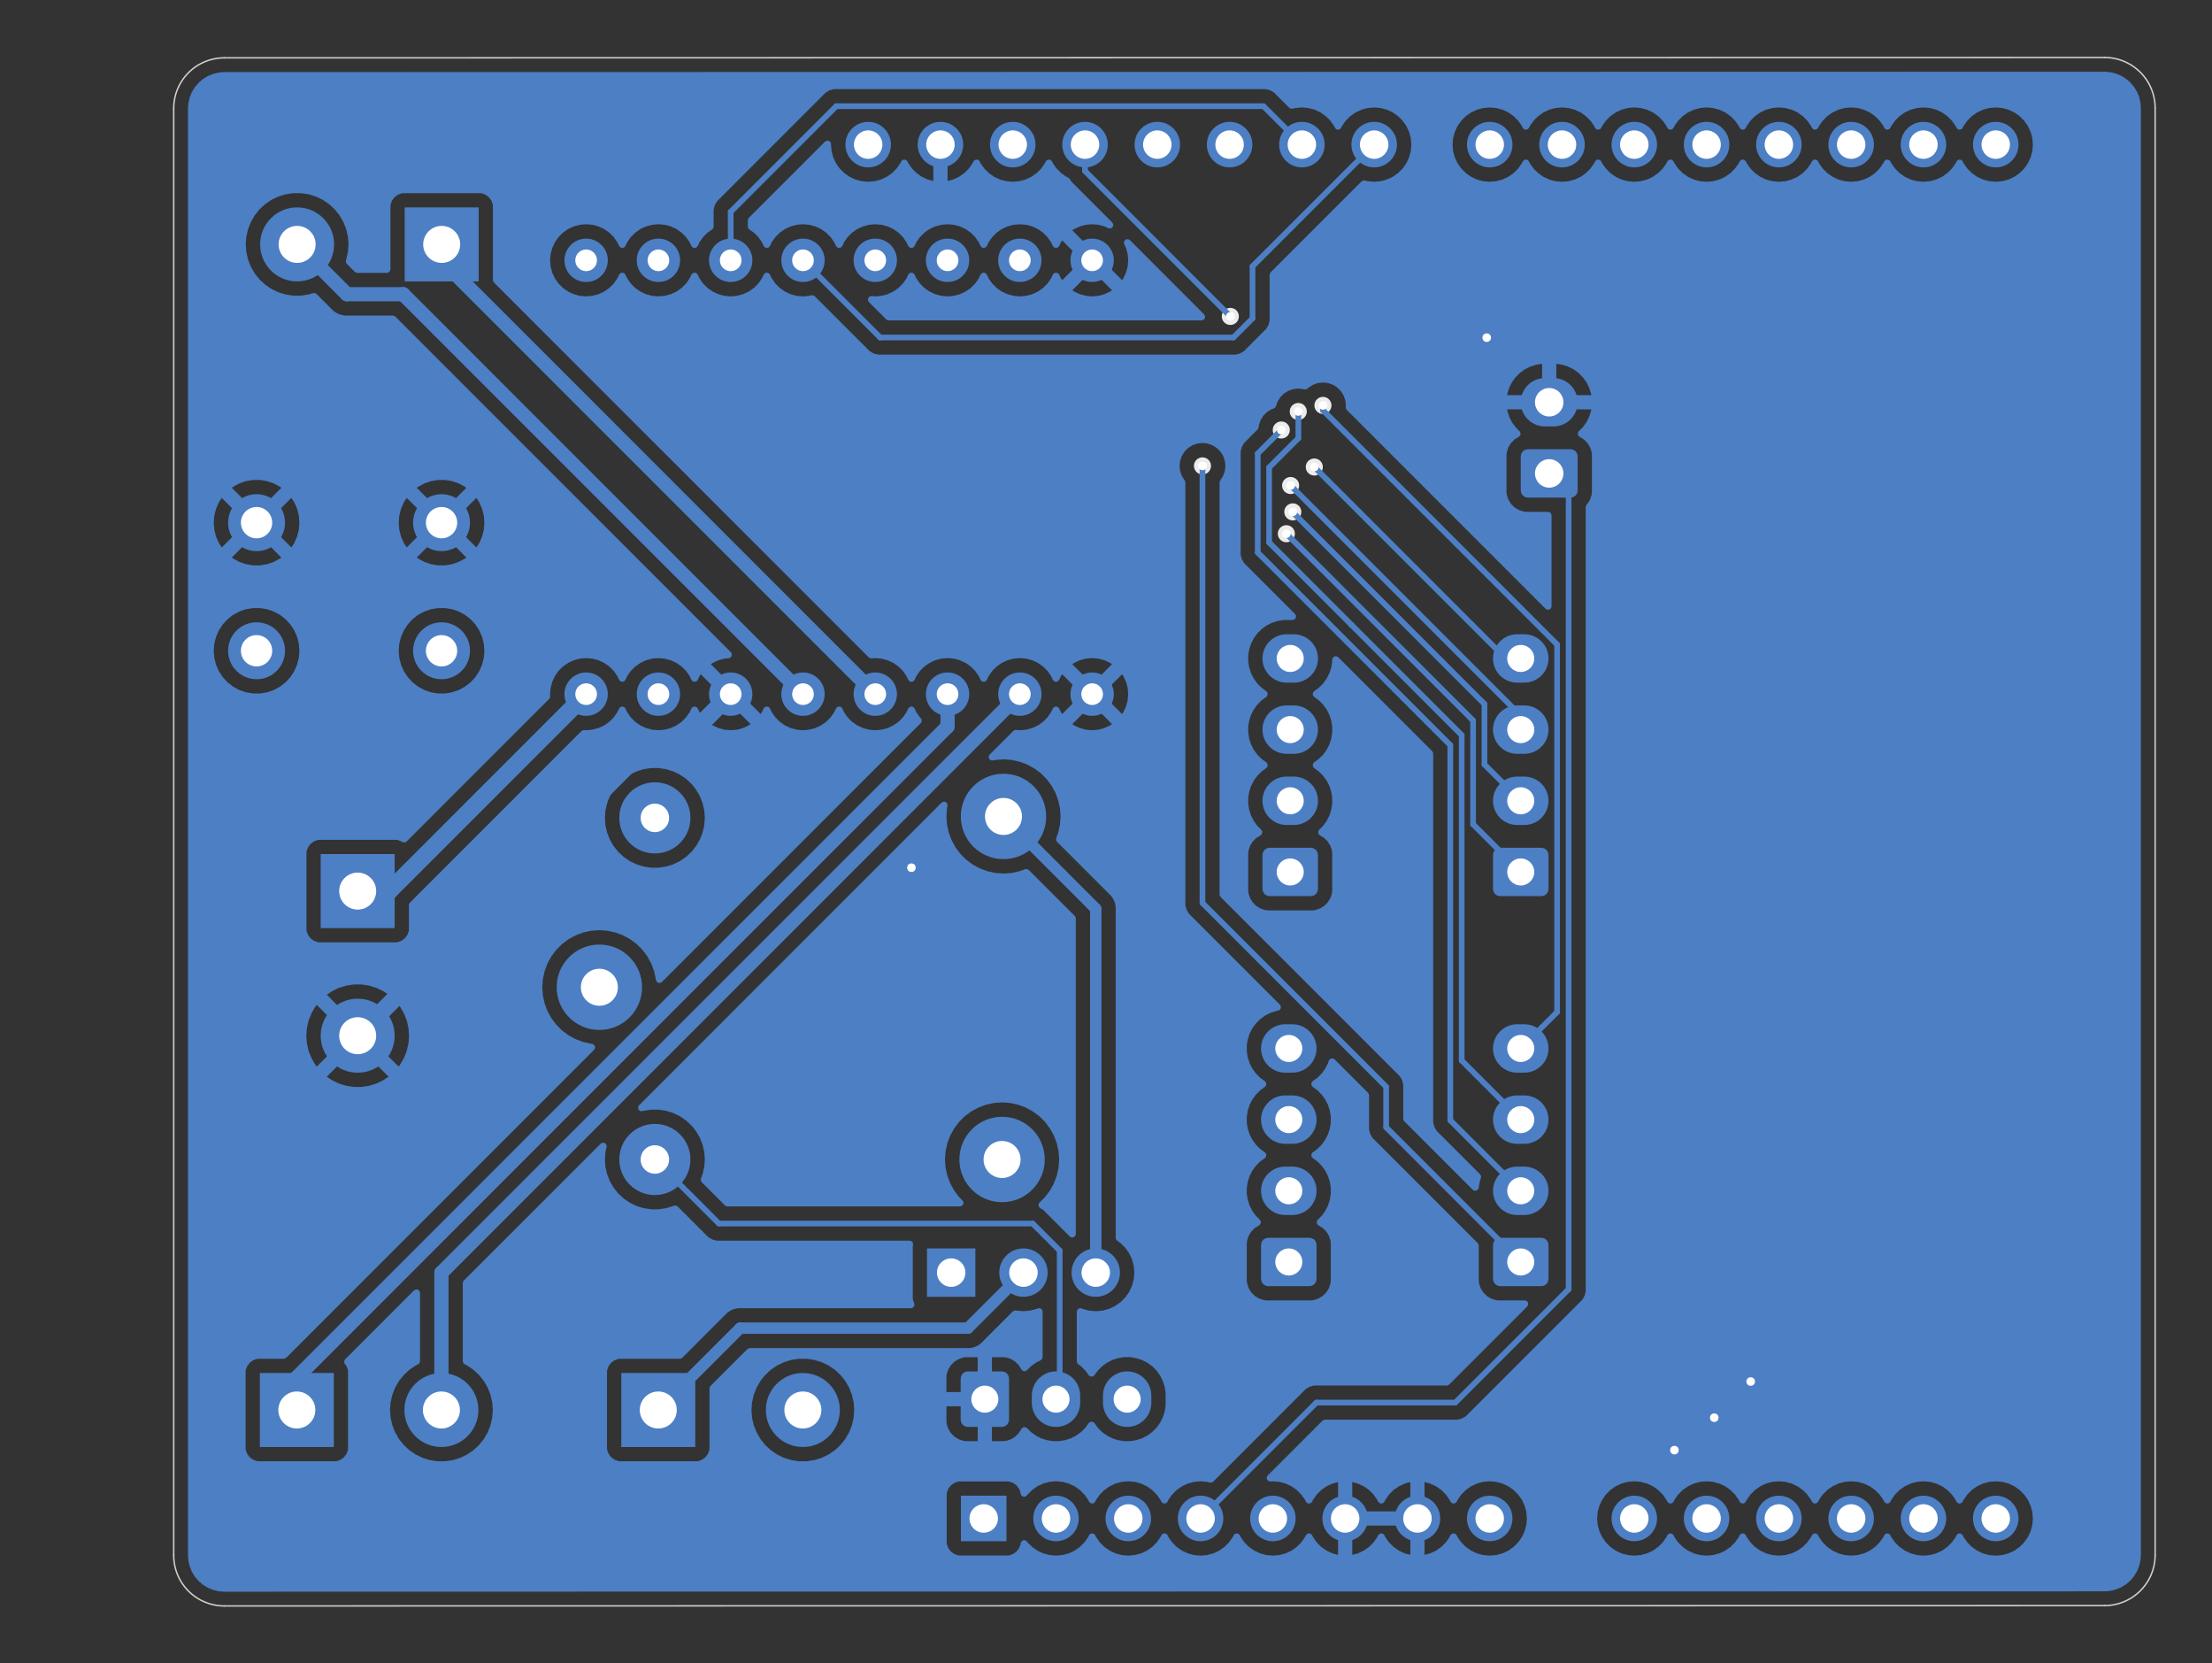 <?xml version="1.0" standalone="no"?><!DOCTYPE svg PUBLIC "-//W3C//DTD SVG 1.1//EN" "http://www.w3.org/Graphics/SVG/1.1/DTD/svg11.dtd"><svg xmlns:svg="http://www.w3.org/2000/svg" xmlns="http://www.w3.org/2000/svg" xmlns:xlink="http://www.w3.org/1999/xlink" version="1.1" width="77.724mm" height="58.42mm" viewBox="0 0 77.724 58.42"><rect x="0" y="0" width="77.724" height="58.42" fill="#333333" stroke="none"/><title>SVG Image created as uno_car-B_Cu.svg date 2024/06/08 08:37:24 </title><desc>Image generated by PCBNEW </desc><g style="fill:#000000; fill-opacity:1;stroke:#000000; stroke-opacity:1;
stroke-linecap:round; stroke-linejoin:round;" transform="translate(0 0) scale(1 1)"><path style="fill:#4D7FC4; fill-opacity:1; stroke:none;fill-rule:evenodd;"
d="M 52.71,31.48
52.614,31.461
52.533,31.407
52.479,31.326
52.46,31.23
52.46,30.03
52.479,29.934
52.533,29.853
52.614,29.799
52.71,29.78
54.16,29.78
54.256,29.799
54.337,29.853
54.391,29.934
54.41,30.03
54.41,31.23
54.391,31.326
54.337,31.407
54.256,31.461
54.16,31.48
Z" /></g><g style="fill:none; stroke:#4D7FC4; stroke-width:1.7; stroke-opacity:1; stroke-linecap:round; stroke-linejoin:round;"><path d="M53.31 28.13
L53.56 28.13
" /><path d="M53.31 25.63
L53.56 25.63
" /><path d="M53.31 23.13
L53.56 23.13
" /><path style="fill:#4D7FC4; fill-opacity:1; stroke:none;fill-rule:evenodd;"
d="M 44.56,45.18
44.464,45.161
44.383,45.107
44.329,45.026
44.31,44.93
44.31,43.73
44.329,43.634
44.383,43.553
44.464,43.499
44.56,43.48
46.01,43.48
46.106,43.499
46.187,43.553
46.241,43.634
46.26,43.73
46.26,44.93
46.241,45.026
46.187,45.107
46.106,45.161
46.01,45.18
Z" /></g><g style="fill:none; stroke:#4D7FC4; stroke-width:1.7; stroke-opacity:1; stroke-linecap:round; stroke-linejoin:round;"><path d="M45.16 41.83
L45.41 41.83
" /><path d="M45.16 39.33
L45.41 39.33
" /><path d="M45.16 36.83
L45.41 36.83
" /><path style="fill:#4D7FC4; fill-opacity:1; stroke:none;fill-rule:evenodd;"
d="M 11.268,30.002
13.868,30.002
13.868,32.602
11.268,32.602
Z" /></g><g style="fill:#4D7FC4; fill-opacity:1; stroke:none;"><circle cx="12.568" cy="36.382" r="1.3" /><path style="fill:#4D7FC4; fill-opacity:1; stroke:none;fill-rule:evenodd;"
d="M 52.71,45.18
52.614,45.161
52.533,45.107
52.479,45.026
52.46,44.93
52.46,43.73
52.479,43.634
52.533,43.553
52.614,43.499
52.71,43.48
54.16,43.48
54.256,43.499
54.337,43.553
54.391,43.634
54.41,43.73
54.41,44.93
54.391,45.026
54.337,45.107
54.256,45.161
54.16,45.18
Z" /></g><g style="fill:none; stroke:#4D7FC4; stroke-width:1.7; stroke-opacity:1; stroke-linecap:round; stroke-linejoin:round;"><path d="M53.31 41.83
L53.56 41.83
" /><path d="M53.31 39.33
L53.56 39.33
" /><path d="M53.31 36.83
L53.56 36.83
" /><path style="fill:#4D7FC4; fill-opacity:1; stroke:none;fill-rule:evenodd;"
d="M 34.272,45.554
32.572,45.554
32.572,43.854
34.272,43.854
Z" /></g><g style="fill:#4D7FC4; fill-opacity:1; stroke:none;"><circle cx="35.962" cy="44.704" r="0.85" /><circle cx="38.502" cy="44.704" r="0.85" /><path style="fill:#4D7FC4; fill-opacity:1; stroke:none;fill-rule:evenodd;"
d="M 16.82,7.285
16.82,9.885
14.22,9.885
14.22,7.285
Z" /><circle cx="10.44" cy="8.585" r="1.3" /><path style="fill:#4D7FC4; fill-opacity:1; stroke:none;fill-rule:evenodd;"
d="M 53.685,17.48
53.589,17.461
53.508,17.407
53.454,17.326
53.435,17.23
53.435,16.03
53.454,15.934
53.508,15.853
53.589,15.799
53.685,15.78
55.185,15.78
55.281,15.799
55.362,15.853
55.416,15.934
55.435,16.03
55.435,17.23
55.416,17.326
55.362,17.407
55.281,17.461
55.185,17.48
Z" /></g><g style="fill:none; stroke:#4D7FC4; stroke-width:1.7; stroke-opacity:1; stroke-linecap:round; stroke-linejoin:round;"><path d="M54.285 14.13
L54.585 14.13
" /></g><g style="fill:#4D7FC4; fill-opacity:1; stroke:none;"><circle cx="21.06" cy="34.68" r="1.5" /></g><g style="fill:#4D7FC4; fill-opacity:1; stroke:none;"><circle cx="23.01" cy="40.73" r="1.25" /></g><g style="fill:#4D7FC4; fill-opacity:1; stroke:none;"><circle cx="35.21" cy="40.73" r="1.5" /></g><g style="fill:#4D7FC4; fill-opacity:1; stroke:none;"><circle cx="35.26" cy="28.68" r="1.5" /></g><g style="fill:#4D7FC4; fill-opacity:1; stroke:none;"><circle cx="23.01" cy="28.73" r="1.25" /><path style="fill:#4D7FC4; fill-opacity:1; stroke:none;fill-rule:evenodd;"
d="M 44.61,31.48
44.514,31.461
44.433,31.407
44.379,31.326
44.36,31.23
44.36,30.03
44.379,29.934
44.433,29.853
44.514,29.799
44.61,29.78
46.06,29.78
46.156,29.799
46.237,29.853
46.291,29.934
46.31,30.03
46.31,31.23
46.291,31.326
46.237,31.407
46.156,31.461
46.06,31.48
Z" /></g><g style="fill:none; stroke:#4D7FC4; stroke-width:1.7; stroke-opacity:1; stroke-linecap:round; stroke-linejoin:round;"><path d="M45.21 28.13
L45.46 28.13
" /><path d="M45.21 25.63
L45.46 25.63
" /><path d="M45.21 23.13
L45.46 23.13
" /></g><g style="fill:#4D7FC4; fill-opacity:1; stroke:none;"><circle cx="15.515" cy="22.86" r="1" /></g><g style="fill:#4D7FC4; fill-opacity:1; stroke:none;"><circle cx="9.015" cy="22.86" r="1" /></g><g style="fill:#4D7FC4; fill-opacity:1; stroke:none;"><circle cx="15.515" cy="18.36" r="1" /></g><g style="fill:#4D7FC4; fill-opacity:1; stroke:none;"><circle cx="9.015" cy="18.36" r="1" /><path style="fill:#4D7FC4; fill-opacity:1; stroke:none;fill-rule:evenodd;"
d="M 21.83,50.83
21.83,48.23
24.43,48.23
24.43,50.83
Z" /></g><g style="fill:#4D7FC4; fill-opacity:1; stroke:none;"><circle cx="28.21" cy="49.53" r="1.3" /><path style="fill:#4D7FC4; fill-opacity:1; stroke:none;fill-rule:evenodd;"
d="M 9.13,50.83
9.13,48.23
11.73,48.23
11.73,50.83
Z" /></g><g style="fill:#4D7FC4; fill-opacity:1; stroke:none;"><circle cx="15.51" cy="49.53" r="1.3" /></g><g style="fill:#4D7FC4; fill-opacity:1; stroke:none;"><circle cx="20.595" cy="24.384" r="0.762" /></g><g style="fill:#4D7FC4; fill-opacity:1; stroke:none;"><circle cx="23.135" cy="24.384" r="0.762" /></g><g style="fill:#4D7FC4; fill-opacity:1; stroke:none;"><circle cx="25.675" cy="24.384" r="0.762" /></g><g style="fill:#4D7FC4; fill-opacity:1; stroke:none;"><circle cx="28.215" cy="24.384" r="0.762" /></g><g style="fill:#4D7FC4; fill-opacity:1; stroke:none;"><circle cx="30.755" cy="24.384" r="0.762" /></g><g style="fill:#4D7FC4; fill-opacity:1; stroke:none;"><circle cx="33.295" cy="24.384" r="0.762" /></g><g style="fill:#4D7FC4; fill-opacity:1; stroke:none;"><circle cx="35.835" cy="24.384" r="0.762" /></g><g style="fill:#4D7FC4; fill-opacity:1; stroke:none;"><circle cx="38.375" cy="24.384" r="0.762" /></g><g style="fill:#4D7FC4; fill-opacity:1; stroke:none;"><circle cx="20.595" cy="9.144" r="0.762" /></g><g style="fill:#4D7FC4; fill-opacity:1; stroke:none;"><circle cx="23.135" cy="9.144" r="0.762" /></g><g style="fill:#4D7FC4; fill-opacity:1; stroke:none;"><circle cx="25.675" cy="9.144" r="0.762" /></g><g style="fill:#4D7FC4; fill-opacity:1; stroke:none;"><circle cx="28.215" cy="9.144" r="0.762" /></g><g style="fill:#4D7FC4; fill-opacity:1; stroke:none;"><circle cx="30.755" cy="9.144" r="0.762" /></g><g style="fill:#4D7FC4; fill-opacity:1; stroke:none;"><circle cx="33.295" cy="9.144" r="0.762" /></g><g style="fill:#4D7FC4; fill-opacity:1; stroke:none;"><circle cx="35.835" cy="9.144" r="0.762" /></g><g style="fill:#4D7FC4; fill-opacity:1; stroke:none;"><circle cx="38.375" cy="9.144" r="0.762" /><path style="fill:#4D7FC4; fill-opacity:1; stroke:none;fill-rule:evenodd;"
d="M 33.755,48.424
33.774,48.328
33.828,48.247
33.909,48.193
34.005,48.174
35.205,48.174
35.301,48.193
35.382,48.247
35.436,48.328
35.455,48.424
35.455,49.874
35.436,49.97
35.382,50.051
35.301,50.105
35.205,50.124
34.005,50.124
33.909,50.105
33.828,50.051
33.774,49.97
33.755,49.874
Z" /></g><g style="fill:none; stroke:#4D7FC4; stroke-width:1.7; stroke-opacity:1; stroke-linecap:round; stroke-linejoin:round;"><path d="M37.105 49.024
L37.105 49.274
" /><path d="M39.605 49.024
L39.605 49.274
" /><path style="fill:#4D7FC4; fill-opacity:1; stroke:none;fill-rule:evenodd;"
d="M 33.765,52.54
35.365,52.54
35.365,54.14
33.765,54.14
Z" /></g><g style="fill:#4D7FC4; fill-opacity:1; stroke:none;"><circle cx="37.105" cy="53.34" r="0.8" /><circle cx="39.645" cy="53.34" r="0.8" /><circle cx="42.185" cy="53.34" r="0.8" /><circle cx="44.725" cy="53.34" r="0.8" /><circle cx="47.265" cy="53.34" r="0.8" /><circle cx="49.805" cy="53.34" r="0.8" /><circle cx="52.345" cy="53.34" r="0.8" /><circle cx="57.425" cy="53.34" r="0.8" /><circle cx="59.965" cy="53.34" r="0.8" /><circle cx="62.505" cy="53.34" r="0.8" /><circle cx="65.045" cy="53.34" r="0.8" /><circle cx="67.585" cy="53.34" r="0.8" /><circle cx="70.125" cy="53.34" r="0.8" /><circle cx="70.125" cy="5.08" r="0.8" /><circle cx="67.585" cy="5.08" r="0.8" /><circle cx="65.045" cy="5.08" r="0.8" /><circle cx="62.505" cy="5.08" r="0.8" /><circle cx="59.965" cy="5.08" r="0.8" /><circle cx="57.425" cy="5.08" r="0.8" /><circle cx="54.885" cy="5.08" r="0.8" /><circle cx="52.345" cy="5.08" r="0.8" /><circle cx="48.285" cy="5.08" r="0.8" /><circle cx="45.745" cy="5.08" r="0.8" /><circle cx="43.205" cy="5.08" r="0.8" /><circle cx="40.665" cy="5.08" r="0.8" /><circle cx="38.125" cy="5.08" r="0.8" /><circle cx="35.585" cy="5.08" r="0.8" /><circle cx="33.045" cy="5.08" r="0.8" /><circle cx="30.505" cy="5.08" r="0.8" /></g><g style="fill:#ECECEC; fill-opacity:1; stroke:none;"><circle cx="60.235" cy="49.8" r="0.3" /></g><g style="fill:#ECECEC; fill-opacity:1; stroke:none;"><circle cx="58.835" cy="50.94" r="0.3" /></g><g style="fill:#ECECEC; fill-opacity:1; stroke:none;"><circle cx="32.025" cy="30.48" r="0.3" /></g><g style="fill:#ECECEC; fill-opacity:1; stroke:none;"><circle cx="52.24" cy="11.861" r="0.3" /></g><g style="fill:#ECECEC; fill-opacity:1; stroke:none;"><circle cx="61.515" cy="48.53" r="0.3" /></g><g style="fill:#ECECEC; fill-opacity:1; stroke:none;"><circle cx="43.231" cy="11.115" r="0.3" /></g><g style="fill:#ECECEC; fill-opacity:1; stroke:none;"><circle cx="45.199" cy="18.748" r="0.3" /></g><g style="fill:#ECECEC; fill-opacity:1; stroke:none;"><circle cx="45.426" cy="17.981" r="0.3" /></g><g style="fill:#ECECEC; fill-opacity:1; stroke:none;"><circle cx="46.181" cy="16.405" r="0.3" /></g><g style="fill:#ECECEC; fill-opacity:1; stroke:none;"><circle cx="45.349" cy="17.055" r="0.3" /></g><g style="fill:#ECECEC; fill-opacity:1; stroke:none;"><circle cx="42.252" cy="16.366" r="0.3" /></g><g style="fill:#ECECEC; fill-opacity:1; stroke:none;"><circle cx="45.021" cy="15.105" r="0.3" /></g><g style="fill:#ECECEC; fill-opacity:1; stroke:none;"><circle cx="46.485" cy="14.241" r="0.3" /></g><g style="fill:#ECECEC; fill-opacity:1; stroke:none;"><circle cx="45.618" cy="14.455" r="0.3" /></g><g style="fill:none; stroke:#4D7FC4; stroke-width:0.2; stroke-opacity:1; stroke-linecap:round; stroke-linejoin:round;"><path d="M52.24 11.861
L52.24 13.325
" /><path d="M33.135 54.43
L33.535 54.83
" /><path d="M41.185 49.88
L41.185 27.194
" /><path d="M34.605 50.65
L33.135 52.12
" /><path d="M53.035 14.13
L52.235 13.33
" /><path d="M34.835 50.88
L40.185 50.88
" /><path d="M52.235 13.33
L43.535 13.33
" /><path d="M33.535 54.83
L47.265 54.83
" /><path d="M33.045 5.08
L33.045 6.29
" /><path d="M39.365 17.5
L39.365 23.394
" /><path d="M15.515 18.36
L18.085 20.93
" /><path d="M54.435 14.13
L53.035 14.13
" /></g><g style="fill:none; stroke:#4D7FC4; stroke-width:0.6; stroke-opacity:1; stroke-linecap:round; stroke-linejoin:round;"><path d="M12.568 36.382
L22.67 26.28
" /></g><g style="fill:none; stroke:#4D7FC4; stroke-width:0.2; stroke-opacity:1; stroke-linecap:round; stroke-linejoin:round;"><path d="M43.535 13.33
L39.365 17.5
" /><path d="M33.045 6.29
L34.525 7.77
" /><path d="M22.221 20.93
L25.675 24.384
" /><path d="M39.365 23.394
L38.375 24.384
" /><path d="M34.605 49.149
L34.605 50.65
" /><path d="M40.185 50.88
L41.185 49.88
" /></g><g style="fill:none; stroke:#4D7FC4; stroke-width:0.6; stroke-opacity:1; stroke-linecap:round; stroke-linejoin:round;"><path d="M22.67 26.28
L23.779 26.28
" /></g><g style="fill:none; stroke:#4D7FC4; stroke-width:0.2; stroke-opacity:1; stroke-linecap:round; stroke-linejoin:round;"><path d="M47.265 54.83
L47.265 53.34
" /><path d="M33.135 52.12
L33.135 54.43
" /><path d="M34.605 50.65
L34.835 50.88
" /><path d="M34.525 7.77
L37.001 7.77
" /></g><g style="fill:none; stroke:#4D7FC4; stroke-width:0.6; stroke-opacity:1; stroke-linecap:round; stroke-linejoin:round;"><path d="M23.779 26.28
L25.675 24.384
" /></g><g style="fill:none; stroke:#4D7FC4; stroke-width:0.2; stroke-opacity:1; stroke-linecap:round; stroke-linejoin:round;"><path d="M18.085 20.93
L22.221 20.93
" /><path d="M52.24 13.325
L52.235 13.33
" /><path d="M37.001 7.77
L38.375 9.144
" /><path d="M41.185 27.194
L38.375 24.384
" /><path d="M46.255 49.27
L51.135 49.27
" /><path d="M42.185 53.34
L46.255 49.27
" /><path d="M51.135 49.27
L55.118 45.287
" /><path d="M55.118 45.287
L55.118 17.313
" /><path d="M55.118 17.313
L54.435 16.63
" /><path d="M44.01 11.185
L43.34 11.855
" /><path d="M44.01 9.355
L44.01 11.185
" /><path d="M30.926 11.855
L28.215 9.144
" /><path d="M43.34 11.855
L30.926 11.855
" /><path d="M48.285 5.08
L44.01 9.355
" /><path d="M45.745 5.08
L44.395 3.73
" /><path d="M29.385 3.73
L25.675 7.44
" /><path d="M25.675 7.44
L25.675 9.144
" /><path d="M44.395 3.73
L29.385 3.73
" /><path d="M38.125 6.009
L43.231 11.115
" /><path d="M38.125 5.08
L38.125 6.009
" /><path d="M36.285 42.98
L25.26 42.98
" /><path d="M37.235 43.93
L36.285 42.98
" /><path d="M37.105 49.149
L37.235 49.019
" /><path d="M25.26 42.98
L23.01 40.73
" /><path d="M37.235 49.019
L37.235 43.93
" /></g><g style="fill:none; stroke:#4D7FC4; stroke-width:0.4; stroke-opacity:1; stroke-linecap:round; stroke-linejoin:round;"><path d="M34.01 46.655
L26.005 46.655
" /><path d="M26.005 46.655
L23.13 49.53
" /></g><g style="fill:none; stroke:#4D7FC4; stroke-width:0.2; stroke-opacity:1; stroke-linecap:round; stroke-linejoin:round;"><path d="M35.962 44.704
L35.961 44.704
" /></g><g style="fill:none; stroke:#4D7FC4; stroke-width:0.4; stroke-opacity:1; stroke-linecap:round; stroke-linejoin:round;"><path d="M35.961 44.704
L34.01 46.655
" /></g><g style="fill:none; stroke:#4D7FC4; stroke-width:0.5; stroke-opacity:1; stroke-linecap:round; stroke-linejoin:round;"><path d="M15.52 9.149
L30.755 24.384
" /><path d="M15.52 8.585
L15.52 9.149
" /><path d="M10.43 48.385
L33.295 25.52
" /><path d="M33.295 25.52
L33.295 24.384
" /><path d="M10.43 49.53
L10.43 48.385
" /><path d="M35.835 24.384
L15.51 44.709
" /><path d="M15.51 44.709
L15.51 49.53
" /></g><g style="fill:none; stroke:#4D7FC4; stroke-width:0.6; stroke-opacity:1; stroke-linecap:round; stroke-linejoin:round;"><path d="M12.568 31.302
L13.677 31.302
" /><path d="M13.677 31.302
L20.595 24.384
" /></g><g style="fill:none; stroke:#4D7FC4; stroke-width:0.2; stroke-opacity:1; stroke-linecap:round; stroke-linejoin:round;"><path d="M53.435 30.63
L51.76 28.955
" /><path d="M51.76 25.309
L45.199 18.748
" /><path d="M51.76 28.955
L51.76 25.309
" /><path d="M52.16 24.729
L52.16 26.855
" /><path d="M45.426 17.996
L52.16 24.729
" /><path d="M52.16 26.855
L53.435 28.13
" /><path d="M45.426 17.981
L45.426 17.996
" /><path d="M52.906 23.13
L53.435 23.13
" /><path d="M46.181 16.405
L52.906 23.13
" /><path d="M45.349 17.055
L53.435 25.141
" /><path d="M53.435 25.141
L53.435 25.63
" /></g><g style="fill:none; stroke:#4D7FC4; stroke-width:0.4; stroke-opacity:1; stroke-linecap:round; stroke-linejoin:round;"><path d="M35.26 28.68
L38.502 31.922
" /><path d="M38.502 31.922
L38.502 44.704
" /></g><g style="fill:none; stroke:#4D7FC4; stroke-width:0.5; stroke-opacity:1; stroke-linecap:round; stroke-linejoin:round;"><path d="M10.44 8.585
L12.19 10.335
" /><path d="M12.19 10.335
L14.166 10.335
" /><path d="M14.166 10.335
L28.215 24.384
" /></g><g style="fill:none; stroke:#4D7FC4; stroke-width:0.2; stroke-opacity:1; stroke-linecap:round; stroke-linejoin:round;"><path d="M48.705 39.6
L53.435 44.33
" /><path d="M42.252 31.722
L48.705 38.175
" /><path d="M42.252 16.366
L42.252 31.722
" /><path d="M48.705 38.175
L48.705 39.6
" /><path d="M44.194 19.409
L50.96 26.175
" /><path d="M45.021 15.105
L44.194 15.932
" /><path d="M50.96 26.175
L50.96 39.355
" /><path d="M50.96 39.355
L53.435 41.83
" /><path d="M44.194 15.932
L44.194 19.409
" /><path d="M54.713 35.552
L53.435 36.83
" /><path d="M54.713 22.64
L54.713 35.552
" /><path d="M46.485 14.241
L46.485 14.412
" /><path d="M46.485 14.412
L54.713 22.64
" /><path d="M44.594 19.057
L47.489 21.952
" /><path d="M47.489 21.952
L51.36 25.823
" /><path d="M45.621 14.458
L45.621 15.393
" /><path d="M51.36 37.255
L53.435 39.33
" /><path d="M47.489 21.952
L47.489 21.952
" /><path d="M45.618 14.455
L45.621 14.458
" /><path d="M45.621 15.393
L44.594 16.421
" /><path d="M44.594 16.421
L44.594 19.057
" /><path d="M51.36 25.823
L51.36 37.255
" /><path style="fill:#4D7FC4; fill-opacity:1; stroke:none;fill-rule:evenodd;"
d="M 49.339,53.147
49.305,53.274
49.305,53.406
49.339,53.533
49.372,53.59
47.698,53.59
47.731,53.533
47.765,53.406
47.765,53.274
47.731,53.147
47.698,53.09
49.372,53.09
Z" /><path style="fill:#4D7FC4; fill-opacity:1; stroke:none;fill-rule:evenodd;"
d="M 33.215,28.168
33.271,28.209
33.296,28.275
33.293,28.31
33.275,28.395
33.275,28.395
33.254,28.68
33.254,28.68
33.275,28.965
33.336,29.245
33.336,29.245
33.336,29.245
33.407,29.437
33.436,29.513
33.573,29.764
33.573,29.764
33.744,29.993
33.744,29.993
33.947,30.196
33.947,30.196
34.176,30.367
34.176,30.367
34.427,30.504
34.427,30.504
34.427,30.504
34.427,30.504
34.695,30.604
34.695,30.604
34.695,30.604
34.975,30.665
34.975,30.665
34.975,30.665
35.228,30.683
35.26,30.686
35.26,30.686
35.26,30.686
35.289,30.684
35.545,30.665
35.825,30.604
36.019,30.532
36.089,30.527
36.15,30.561
37.765,32.176
37.799,32.237
37.801,32.264
37.801,43.348
37.782,43.415
37.729,43.461
37.66,43.471
37.596,43.442
37.59,43.436
36.773,42.618
36.773,42.618
36.654,42.499
36.654,42.499
36.55,42.44
36.502,42.389
36.489,42.321
36.515,42.256
36.525,42.245
36.726,42.043
36.726,42.043
36.897,41.814
37.034,41.563
37.134,41.295
37.195,41.015
37.216,40.73
37.195,40.445
37.177,40.36
37.134,40.165
37.134,40.165
37.134,40.165
37.034,39.897
36.94,39.724
36.897,39.646
36.897,39.646
36.726,39.417
36.726,39.417
36.523,39.214
36.523,39.214
36.294,39.043
36.294,39.043
36.043,38.906
36.043,38.906
35.927,38.862
35.775,38.806
35.775,38.806
35.775,38.806
35.495,38.745
35.21,38.724
35.21,38.724
34.925,38.745
34.645,38.806
34.377,38.906
34.126,39.043
34.126,39.043
33.897,39.214
33.897,39.214
33.694,39.417
33.694,39.417
33.523,39.646
33.523,39.646
33.386,39.897
33.286,40.165
33.225,40.445
33.204,40.73
33.204,40.73
33.225,41.015
33.286,41.295
33.286,41.295
33.286,41.295
33.373,41.528
33.386,41.563
33.523,41.814
33.523,41.814
33.694,42.043
33.694,42.043
33.819,42.168
33.852,42.229
33.847,42.299
33.805,42.355
33.74,42.379
33.731,42.38
25.56,42.38
25.493,42.36
25.472,42.343
24.657,41.528
24.624,41.467
24.629,41.397
24.63,41.395
24.687,41.247
24.746,40.992
24.76,40.8
24.765,40.73
24.765,40.73
24.746,40.468
24.746,40.468
24.746,40.468
24.687,40.213
24.592,39.968
24.46,39.741
24.297,39.536
24.297,39.536
24.297,39.536
24.105,39.358
24.059,39.327
23.888,39.21
23.888,39.21
23.888,39.21
23.888,39.21
23.651,39.096
23.651,39.096
23.401,39.019
23.401,39.019
23.401,39.019
23.276,39
23.141,38.98
23.141,38.98
22.879,38.98
22.879,38.98
22.717,39.004
22.619,39.019
22.619,39.019
22.619,39.019
22.58,39.031
22.51,39.032
22.451,38.995
22.421,38.932
22.43,38.862
22.456,38.825
33.084,28.196
33.146,28.163
Z" /><path style="fill:#4D7FC4; fill-opacity:1; stroke:none;fill-rule:evenodd;"
d="M 39.703,8.436
42.309,11.043
42.343,11.104
42.338,11.174
42.296,11.23
42.23,11.254
42.222,11.255
31.226,11.255
31.159,11.235
31.138,11.218
30.532,10.612
30.498,10.55
30.503,10.481
30.545,10.425
30.611,10.4
30.63,10.4
30.742,10.41
30.755,10.411
30.755,10.411
30.755,10.411
30.81,10.406
30.975,10.392
31.188,10.335
31.389,10.242
31.57,10.115
31.726,9.959
31.852,9.778
31.913,9.649
31.959,9.596
32.026,9.577
32.093,9.597
32.137,9.649
32.197,9.778
32.197,9.778
32.324,9.959
32.324,9.959
32.48,10.115
32.48,10.115
32.661,10.242
32.661,10.242
32.661,10.242
32.862,10.335
33.075,10.392
33.222,10.405
33.295,10.411
33.295,10.411
33.295,10.411
33.35,10.406
33.515,10.392
33.728,10.335
33.929,10.242
34.11,10.115
34.266,9.959
34.392,9.778
34.453,9.649
34.499,9.596
34.566,9.577
34.633,9.597
34.677,9.649
34.737,9.778
34.737,9.778
34.864,9.959
34.864,9.959
35.02,10.115
35.02,10.115
35.201,10.242
35.201,10.242
35.201,10.242
35.402,10.335
35.615,10.392
35.762,10.405
35.835,10.411
35.835,10.411
35.835,10.411
35.89,10.406
36.055,10.392
36.269,10.335
36.469,10.242
36.65,10.115
36.806,9.959
36.932,9.778
36.993,9.648
37.039,9.596
37.106,9.577
37.173,9.597
37.218,9.648
37.278,9.777
37.278,9.777
37.323,9.842
37.323,9.842
37.994,9.171
37.994,9.194
38.02,9.291
38.07,9.378
38.141,9.449
38.228,9.499
38.325,9.525
38.348,9.525
37.677,10.196
37.742,10.241
37.742,10.241
37.942,10.334
37.942,10.334
38.155,10.392
38.155,10.392
38.375,10.411
38.375,10.411
38.595,10.392
38.595,10.392
38.808,10.334
38.808,10.334
39.008,10.241
39.008,10.241
39.073,10.196
38.402,9.525
38.425,9.525
38.522,9.499
38.609,9.449
38.68,9.378
38.73,9.291
38.756,9.194
38.756,9.171
39.427,9.842
39.472,9.777
39.472,9.777
39.565,9.577
39.565,9.577
39.623,9.364
39.623,9.364
39.642,9.144
39.642,9.144
39.623,8.924
39.623,8.924
39.565,8.711
39.565,8.711
39.503,8.576
39.492,8.508
39.521,8.444
39.579,8.405
39.649,8.405
Z" /><path style="fill:#4D7FC4; fill-opacity:1; stroke:none;fill-rule:evenodd;"
d="M 29.12,4.947
29.176,4.989
29.2,5.054
29.2,5.074
29.2,5.08
29.2,5.08
29.219,5.307
29.219,5.307
29.278,5.527
29.278,5.527
29.374,5.733
29.374,5.733
29.505,5.919
29.666,6.08
29.666,6.08
29.852,6.211
30.058,6.307
30.278,6.366
30.42,6.378
30.505,6.386
30.505,6.386
30.505,6.386
30.562,6.38
30.732,6.366
30.951,6.307
31.158,6.211
31.344,6.08
31.505,5.919
31.636,5.733
31.663,5.674
31.709,5.622
31.776,5.603
31.843,5.623
31.888,5.674
31.915,5.732
32.045,5.919
32.206,6.08
32.392,6.21
32.599,6.306
32.599,6.306
32.795,6.359
32.795,6.359
32.795,5.513
32.852,5.546
32.979,5.58
33.111,5.58
33.238,5.546
33.295,5.513
33.295,6.359
33.491,6.306
33.491,6.306
33.697,6.21
33.884,6.08
34.045,5.919
34.175,5.732
34.202,5.674
34.248,5.622
34.316,5.603
34.383,5.623
34.427,5.674
34.454,5.733
34.454,5.733
34.585,5.919
34.746,6.08
34.746,6.08
34.932,6.211
35.139,6.307
35.358,6.366
35.5,6.378
35.585,6.386
35.585,6.386
35.585,6.386
35.642,6.38
35.812,6.366
36.032,6.307
36.238,6.211
36.424,6.08
36.585,5.919
36.716,5.733
36.743,5.675
36.789,5.622
36.856,5.603
36.923,5.623
36.967,5.675
36.994,5.733
36.994,5.733
37.125,5.919
37.286,6.08
37.286,6.08
37.472,6.211
37.519,6.232
37.54,6.242
37.593,6.288
37.595,6.293
37.645,6.378
37.645,6.378
37.763,6.497
37.763,6.497
39.083,7.816
39.116,7.877
39.111,7.947
39.069,8.003
39.004,8.027
38.943,8.016
38.808,7.954
38.808,7.954
38.595,7.896
38.595,7.896
38.375,7.877
38.375,7.877
38.155,7.896
38.155,7.896
37.942,7.954
37.942,7.954
37.742,8.047
37.677,8.092
38.348,8.763
38.325,8.763
38.228,8.789
38.141,8.839
38.07,8.91
38.02,8.997
37.994,9.094
37.994,9.117
37.323,8.446
37.278,8.511
37.218,8.64
37.172,8.692
37.104,8.711
37.037,8.691
36.993,8.64
36.932,8.51
36.932,8.51
36.806,8.329
36.792,8.316
36.65,8.173
36.65,8.173
36.65,8.173
36.469,8.046
36.469,8.046
36.404,8.016
36.269,7.953
36.268,7.953
36.268,7.953
36.055,7.896
36.055,7.896
35.835,7.877
35.835,7.877
35.615,7.896
35.615,7.896
35.402,7.953
35.401,7.953
35.201,8.046
35.201,8.046
35.02,8.173
34.864,8.329
34.737,8.51
34.737,8.51
34.677,8.639
34.631,8.692
34.564,8.711
34.497,8.691
34.453,8.639
34.392,8.51
34.392,8.51
34.266,8.329
34.252,8.316
34.11,8.173
34.11,8.173
34.11,8.173
33.929,8.046
33.929,8.046
33.864,8.016
33.728,7.953
33.728,7.953
33.728,7.953
33.515,7.896
33.515,7.896
33.295,7.877
33.295,7.877
33.075,7.896
33.075,7.896
32.862,7.953
32.861,7.953
32.661,8.046
32.661,8.046
32.48,8.173
32.324,8.329
32.197,8.51
32.197,8.51
32.137,8.639
32.091,8.692
32.024,8.711
31.957,8.691
31.913,8.639
31.852,8.51
31.852,8.51
31.726,8.329
31.712,8.316
31.57,8.173
31.57,8.173
31.57,8.173
31.389,8.046
31.389,8.046
31.324,8.016
31.188,7.953
31.188,7.953
31.188,7.953
30.975,7.896
30.975,7.896
30.755,7.877
30.755,7.877
30.535,7.896
30.535,7.896
30.322,7.953
30.322,7.953
30.121,8.046
30.121,8.046
29.94,8.173
29.784,8.329
29.657,8.51
29.657,8.51
29.597,8.639
29.551,8.692
29.484,8.711
29.417,8.691
29.373,8.639
29.312,8.51
29.312,8.51
29.186,8.329
29.172,8.316
29.03,8.173
29.03,8.173
29.03,8.173
28.849,8.046
28.849,8.046
28.784,8.016
28.648,7.953
28.648,7.953
28.648,7.953
28.435,7.896
28.435,7.896
28.215,7.877
28.215,7.877
27.995,7.896
27.995,7.896
27.782,7.953
27.782,7.953
27.581,8.046
27.581,8.046
27.4,8.173
27.244,8.329
27.117,8.51
27.117,8.51
27.057,8.639
27.011,8.692
26.944,8.711
26.877,8.691
26.833,8.639
26.773,8.51
26.773,8.51
26.646,8.329
26.632,8.316
26.49,8.173
26.49,8.173
26.49,8.173
26.328,8.06
26.285,8.006
26.276,7.959
26.276,7.74
26.295,7.673
26.312,7.652
28.989,4.975
29.05,4.942
Z" /><path style="fill:#4D7FC4; fill-opacity:1; stroke:none;fill-rule:evenodd;"
d="M 73.953,2.52
74.138,2.535
74.157,2.538
74.333,2.58
74.352,2.586
74.519,2.655
74.536,2.664
74.69,2.759
74.706,2.77
74.844,2.888
74.857,2.901
74.975,3.039
74.986,3.055
75.081,3.209
75.09,3.226
75.159,3.393
75.165,3.412
75.207,3.588
75.21,3.607
75.225,3.792
75.225,3.802
75.225,3.872
75.225,3.872
75.225,54.549
75.225,54.549
75.225,54.618
75.225,54.628
75.21,54.813
75.207,54.832
75.165,55.008
75.159,55.027
75.09,55.194
75.081,55.211
74.986,55.365
74.975,55.381
74.857,55.519
74.844,55.532
74.706,55.65
74.69,55.661
74.536,55.756
74.519,55.765
74.352,55.834
74.333,55.84
74.157,55.882
74.138,55.885
73.953,55.9
73.943,55.9
73.874,55.9
73.874,55.9
7.887,55.913
7.877,55.913
7.692,55.898
7.673,55.895
7.497,55.853
7.478,55.847
7.311,55.778
7.294,55.769
7.14,55.674
7.124,55.663
6.986,55.545
6.973,55.531
6.855,55.394
6.844,55.378
6.749,55.224
6.74,55.206
6.671,55.039
6.665,55.021
6.623,54.845
6.62,54.826
6.605,54.641
6.605,54.632
6.605,54.188
33.264,54.188
33.264,54.188
33.271,54.248
33.321,54.382
33.321,54.382
33.407,54.498
33.407,54.498
33.523,54.584
33.523,54.584
33.657,54.634
33.657,54.634
33.664,54.635
33.717,54.641
35.413,54.641
35.472,54.634
35.607,54.584
35.722,54.498
35.809,54.382
35.859,54.248
35.863,54.212
35.89,54.148
35.947,54.108
36.017,54.105
36.077,54.141
36.088,54.154
36.105,54.179
36.266,54.34
36.266,54.34
36.452,54.471
36.658,54.567
36.658,54.567
36.658,54.567
36.711,54.581
36.878,54.626
37.04,54.64
37.105,54.645
37.105,54.645
37.105,54.645
37.162,54.641
37.332,54.626
37.551,54.567
37.758,54.471
37.944,54.34
38.105,54.179
38.236,53.993
38.263,53.935
38.309,53.882
38.376,53.863
38.443,53.883
38.487,53.935
38.514,53.993
38.514,53.993
38.645,54.179
38.806,54.34
38.806,54.34
38.992,54.471
39.199,54.567
39.199,54.567
39.199,54.567
39.251,54.581
39.418,54.626
39.58,54.64
39.645,54.645
39.645,54.645
39.645,54.645
39.702,54.641
39.872,54.626
40.092,54.567
40.298,54.471
40.484,54.34
40.645,54.179
40.776,53.993
40.803,53.935
40.849,53.882
40.916,53.863
40.983,53.883
41.027,53.935
41.054,53.993
41.054,53.993
41.185,54.179
41.346,54.34
41.346,54.34
41.532,54.471
41.739,54.567
41.739,54.567
41.739,54.567
41.791,54.581
41.958,54.626
42.12,54.64
42.185,54.645
42.185,54.645
42.185,54.645
42.242,54.641
42.412,54.626
42.632,54.567
42.838,54.471
43.024,54.34
43.185,54.179
43.316,53.993
43.343,53.935
43.389,53.882
43.456,53.863
43.523,53.883
43.567,53.935
43.594,53.993
43.594,53.993
43.725,54.179
43.886,54.34
43.886,54.34
44.072,54.471
44.279,54.567
44.279,54.567
44.279,54.567
44.331,54.581
44.498,54.626
44.66,54.64
44.725,54.645
44.725,54.645
44.725,54.645
44.782,54.641
44.952,54.626
45.172,54.567
45.378,54.471
45.564,54.34
45.725,54.179
45.856,53.993
45.883,53.934
45.929,53.882
45.996,53.862
46.063,53.883
46.108,53.934
46.135,53.992
46.265,54.179
46.426,54.34
46.612,54.47
46.819,54.566
46.819,54.566
47.015,54.619
47.015,54.619
47.015,53.773
47.072,53.806
47.199,53.84
47.331,53.84
47.458,53.806
47.515,53.773
47.515,54.619
47.711,54.566
47.711,54.566
47.917,54.47
48.104,54.34
48.265,54.179
48.395,53.992
48.395,53.992
48.423,53.934
48.469,53.881
48.536,53.862
48.603,53.882
48.647,53.934
48.675,53.992
48.675,53.992
48.805,54.179
48.966,54.34
49.153,54.47
49.359,54.566
49.359,54.566
49.555,54.619
49.555,54.619
49.555,53.773
49.612,53.806
49.739,53.84
49.871,53.84
49.998,53.806
50.055,53.773
50.055,54.619
50.251,54.566
50.251,54.566
50.458,54.47
50.644,54.34
50.805,54.179
50.935,53.992
50.962,53.934
51.008,53.882
51.076,53.862
51.143,53.883
51.187,53.934
51.214,53.993
51.214,53.993
51.345,54.179
51.506,54.34
51.506,54.34
51.692,54.471
51.898,54.567
51.898,54.567
51.898,54.567
51.951,54.581
52.118,54.626
52.28,54.64
52.345,54.645
52.345,54.645
52.345,54.645
52.402,54.641
52.572,54.626
52.791,54.567
52.998,54.471
53.184,54.34
53.345,54.179
53.476,53.993
53.572,53.786
53.631,53.567
53.651,53.34
56.12,53.34
56.139,53.567
56.139,53.567
56.198,53.786
56.198,53.786
56.294,53.993
56.294,53.993
56.425,54.179
56.586,54.34
56.586,54.34
56.772,54.471
56.978,54.567
56.978,54.567
56.978,54.567
57.031,54.581
57.198,54.626
57.36,54.64
57.425,54.645
57.425,54.645
57.425,54.645
57.482,54.641
57.652,54.626
57.871,54.567
58.078,54.471
58.264,54.34
58.425,54.179
58.556,53.993
58.583,53.935
58.629,53.882
58.696,53.863
58.763,53.883
58.807,53.935
58.834,53.993
58.834,53.993
58.965,54.179
59.126,54.34
59.126,54.34
59.312,54.471
59.519,54.567
59.519,54.567
59.519,54.567
59.571,54.581
59.738,54.626
59.9,54.64
59.965,54.645
59.965,54.645
59.965,54.645
60.022,54.641
60.192,54.626
60.411,54.567
60.618,54.471
60.804,54.34
60.965,54.179
61.096,53.993
61.123,53.935
61.169,53.882
61.236,53.863
61.303,53.883
61.347,53.935
61.374,53.993
61.374,53.993
61.505,54.179
61.666,54.34
61.666,54.34
61.852,54.471
62.059,54.567
62.059,54.567
62.059,54.567
62.111,54.581
62.278,54.626
62.44,54.64
62.505,54.645
62.505,54.645
62.505,54.645
62.562,54.641
62.732,54.626
62.952,54.567
63.158,54.471
63.344,54.34
63.505,54.179
63.636,53.993
63.663,53.935
63.709,53.882
63.776,53.863
63.843,53.883
63.887,53.935
63.914,53.993
63.914,53.993
64.045,54.179
64.206,54.34
64.206,54.34
64.392,54.471
64.599,54.567
64.599,54.567
64.599,54.567
64.651,54.581
64.818,54.626
64.98,54.64
65.045,54.645
65.045,54.645
65.045,54.645
65.102,54.641
65.272,54.626
65.492,54.567
65.698,54.471
65.884,54.34
66.045,54.179
66.176,53.993
66.203,53.935
66.249,53.882
66.316,53.863
66.383,53.883
66.427,53.935
66.454,53.993
66.454,53.993
66.585,54.179
66.746,54.34
66.746,54.34
66.932,54.471
67.138,54.567
67.138,54.567
67.138,54.567
67.191,54.581
67.358,54.626
67.52,54.64
67.585,54.645
67.585,54.645
67.585,54.645
67.642,54.641
67.812,54.626
68.031,54.567
68.238,54.471
68.424,54.34
68.585,54.179
68.716,53.993
68.743,53.935
68.789,53.882
68.856,53.863
68.923,53.883
68.967,53.935
68.994,53.993
68.994,53.993
69.125,54.179
69.286,54.34
69.286,54.34
69.472,54.471
69.678,54.567
69.678,54.567
69.678,54.567
69.731,54.581
69.898,54.626
70.06,54.64
70.125,54.645
70.125,54.645
70.125,54.645
70.182,54.641
70.352,54.626
70.572,54.567
70.778,54.471
70.964,54.34
71.125,54.179
71.256,53.993
71.352,53.786
71.411,53.567
71.43,53.34
71.411,53.113
71.352,52.894
71.256,52.687
71.125,52.501
71.125,52.501
70.964,52.34
70.778,52.209
70.778,52.209
70.572,52.113
70.572,52.113
70.352,52.054
70.352,52.054
70.352,52.054
70.352,52.054
70.352,52.054
70.125,52.035
70.125,52.035
69.898,52.054
69.898,52.054
69.678,52.113
69.678,52.113
69.472,52.209
69.472,52.209
69.286,52.34
69.125,52.501
68.994,52.687
68.994,52.687
68.967,52.745
68.921,52.798
68.854,52.817
68.787,52.797
68.743,52.745
68.716,52.688
68.716,52.687
68.585,52.501
68.585,52.501
68.424,52.34
68.238,52.209
68.238,52.209
68.031,52.113
68.031,52.113
67.812,52.054
67.812,52.054
67.812,52.054
67.812,52.054
67.812,52.054
67.585,52.035
67.585,52.035
67.358,52.054
67.358,52.054
67.138,52.113
67.138,52.113
66.932,52.209
66.932,52.209
66.746,52.34
66.585,52.501
66.454,52.687
66.454,52.687
66.427,52.745
66.381,52.798
66.314,52.817
66.247,52.797
66.203,52.745
66.176,52.688
66.176,52.687
66.045,52.501
66.045,52.501
65.884,52.34
65.698,52.209
65.698,52.209
65.492,52.113
65.492,52.113
65.272,52.054
65.272,52.054
65.272,52.054
65.272,52.054
65.272,52.054
65.045,52.035
65.045,52.035
64.818,52.054
64.818,52.054
64.599,52.113
64.599,52.113
64.392,52.209
64.392,52.209
64.206,52.34
64.045,52.501
63.914,52.687
63.914,52.687
63.887,52.745
63.841,52.798
63.774,52.817
63.707,52.797
63.663,52.745
63.636,52.688
63.636,52.687
63.505,52.501
63.505,52.501
63.344,52.34
63.158,52.209
63.158,52.209
62.952,52.113
62.952,52.113
62.732,52.054
62.732,52.054
62.732,52.054
62.732,52.054
62.732,52.054
62.505,52.035
62.505,52.035
62.278,52.054
62.278,52.054
62.059,52.113
62.059,52.113
61.852,52.209
61.852,52.209
61.666,52.34
61.505,52.501
61.374,52.687
61.374,52.687
61.347,52.745
61.301,52.798
61.234,52.817
61.167,52.797
61.123,52.745
61.096,52.688
61.096,52.687
60.965,52.501
60.965,52.501
60.804,52.34
60.618,52.209
60.618,52.209
60.411,52.113
60.411,52.113
60.192,52.054
60.192,52.054
60.192,52.054
60.192,52.054
60.192,52.054
59.965,52.035
59.965,52.035
59.738,52.054
59.738,52.054
59.519,52.113
59.519,52.113
59.312,52.209
59.312,52.209
59.126,52.34
58.965,52.501
58.834,52.687
58.834,52.687
58.807,52.745
58.761,52.798
58.694,52.817
58.627,52.797
58.583,52.745
58.556,52.688
58.556,52.687
58.425,52.501
58.425,52.501
58.264,52.34
58.078,52.209
58.078,52.209
57.871,52.113
57.871,52.113
57.652,52.054
57.652,52.054
57.652,52.054
57.652,52.054
57.652,52.054
57.425,52.035
57.425,52.035
57.198,52.054
57.198,52.054
56.978,52.113
56.978,52.113
56.772,52.209
56.772,52.209
56.586,52.34
56.425,52.501
56.294,52.687
56.294,52.687
56.198,52.894
56.198,52.894
56.139,53.113
56.139,53.113
56.12,53.34
56.12,53.34
53.651,53.34
53.651,53.34
53.631,53.113
53.572,52.894
53.476,52.687
53.345,52.501
53.345,52.501
53.184,52.34
52.998,52.209
52.998,52.209
52.791,52.113
52.791,52.113
52.572,52.054
52.572,52.054
52.572,52.054
52.572,52.054
52.572,52.054
52.345,52.035
52.345,52.035
52.118,52.054
52.118,52.054
51.898,52.113
51.898,52.113
51.692,52.209
51.692,52.209
51.506,52.34
51.345,52.501
51.214,52.687
51.214,52.687
51.214,52.688
51.187,52.746
51.141,52.798
51.074,52.818
51.007,52.797
50.962,52.746
50.935,52.688
50.935,52.688
50.805,52.501
50.644,52.34
50.458,52.21
50.251,52.114
50.055,52.061
50.055,52.907
49.998,52.874
49.871,52.84
49.739,52.84
49.612,52.874
49.555,52.907
49.555,52.061
49.359,52.114
49.153,52.21
48.966,52.34
48.805,52.501
48.675,52.688
48.647,52.746
48.601,52.799
48.534,52.818
48.467,52.798
48.423,52.746
48.395,52.688
48.265,52.501
48.104,52.34
47.917,52.21
47.711,52.114
47.515,52.061
47.515,52.907
47.458,52.874
47.331,52.84
47.199,52.84
47.072,52.874
47.015,52.907
47.015,52.061
46.819,52.114
46.612,52.21
46.426,52.34
46.265,52.501
46.135,52.688
46.108,52.746
46.062,52.798
45.994,52.818
45.927,52.797
45.883,52.746
45.856,52.688
45.856,52.687
45.725,52.501
45.725,52.501
45.564,52.34
45.378,52.209
45.378,52.209
45.172,52.113
45.172,52.113
44.952,52.054
44.952,52.054
44.952,52.054
44.952,52.054
44.952,52.054
44.725,52.035
44.725,52.035
44.642,52.042
44.574,52.028
44.523,51.979
44.508,51.911
44.531,51.846
44.544,51.831
46.467,49.907
46.529,49.873
46.555,49.87
51.048,49.87
51.048,49.87
51.056,49.87
51.214,49.87
51.214,49.87
51.367,49.83
51.431,49.792
51.504,49.751
51.615,49.639
51.615,49.639
51.626,49.629
51.626,49.629
55.599,45.656
55.678,45.519
55.718,45.366
55.718,45.208
55.718,45.2
55.718,45.2
55.718,17.809
55.738,17.742
55.755,17.721
55.778,17.699
55.87,17.549
55.925,17.383
55.935,17.28
55.935,15.98
55.929,15.918
55.925,15.877
55.925,15.877
55.878,15.736
55.87,15.711
55.778,15.561
55.654,15.437
55.504,15.345
55.504,15.345
55.498,15.342
55.452,15.29
55.441,15.221
55.468,15.157
55.476,15.148
55.615,15.009
55.74,14.838
55.836,14.648
55.902,14.446
55.902,14.446
55.912,14.38
54.868,14.38
54.901,14.323
54.935,14.196
54.935,14.064
54.901,13.937
54.868,13.88
55.912,13.88
55.902,13.814
55.902,13.814
55.836,13.612
55.74,13.422
55.615,13.251
55.615,13.251
55.465,13.1
55.465,13.1
55.293,12.975
55.103,12.879
54.901,12.813
54.691,12.78
54.685,12.78
54.685,13.697
54.628,13.664
54.501,13.63
54.369,13.63
54.242,13.664
54.185,13.697
54.185,12.78
54.179,12.78
53.969,12.813
53.969,12.813
53.767,12.879
53.577,12.975
53.406,13.1
53.406,13.1
53.255,13.251
53.255,13.251
53.13,13.422
53.034,13.612
52.968,13.814
52.968,13.814
52.958,13.88
54.002,13.88
53.969,13.937
53.935,14.064
53.935,14.196
53.969,14.323
54.002,14.38
52.958,14.38
52.968,14.446
52.968,14.446
53.034,14.648
53.13,14.838
53.255,15.009
53.255,15.009
53.394,15.148
53.428,15.21
53.423,15.279
53.381,15.335
53.372,15.342
53.216,15.437
53.092,15.561
53,15.711
53,15.711
52.99,15.742
52.945,15.877
52.945,15.877
52.945,15.877
52.934,15.98
52.934,17.28
52.934,17.28
52.945,17.383
52.945,17.383
52.981,17.49
53,17.549
53.092,17.699
53.216,17.823
53.366,17.915
53.532,17.97
53.635,17.98
54.394,17.98
54.461,18
54.506,18.053
54.517,18.105
54.517,21.296
54.498,21.363
54.445,21.409
54.376,21.419
54.312,21.39
54.306,21.384
47.32,14.398
47.286,14.336
47.284,14.296
47.291,14.241
47.291,14.241
47.27,14.062
47.27,14.062
47.211,13.892
47.115,13.739
46.987,13.611
46.834,13.515
46.664,13.456
46.664,13.456
46.485,13.436
46.485,13.436
46.306,13.456
46.306,13.456
46.136,13.515
45.983,13.611
45.983,13.611
45.947,13.648
45.885,13.681
45.818,13.677
45.797,13.67
45.797,13.67
45.618,13.649
45.618,13.649
45.439,13.67
45.439,13.67
45.269,13.729
45.116,13.825
44.988,13.953
44.892,14.105
44.834,14.273
44.793,14.33
44.758,14.349
44.672,14.379
44.519,14.475
44.391,14.603
44.295,14.755
44.236,14.926
44.226,15.013
44.199,15.077
44.19,15.086
43.825,15.451
43.714,15.563
43.714,15.563
43.692,15.6
43.688,15.607
43.669,15.64
43.634,15.7
43.621,15.751
43.593,15.853
43.593,15.853
43.593,16.021
43.593,16.021
43.593,19.322
43.593,19.322
43.593,19.488
43.593,19.488
43.593,19.488
43.634,19.641
43.634,19.641
43.634,19.641
43.644,19.657
43.644,19.657
43.714,19.778
43.714,19.778
43.832,19.897
43.832,19.897
45.504,21.568
45.537,21.629
45.532,21.699
45.49,21.755
45.425,21.779
45.416,21.779
45.104,21.779
45.055,21.787
44.894,21.813
44.692,21.878
44.502,21.975
44.33,22.1
44.18,22.25
44.055,22.422
43.958,22.612
43.893,22.814
43.867,22.973
43.859,23.024
43.859,23.236
43.867,23.287
43.893,23.446
43.958,23.648
44.055,23.838
44.18,24.01
44.33,24.16
44.33,24.16
44.495,24.28
44.538,24.335
44.543,24.405
44.511,24.466
44.495,24.48
44.33,24.6
44.33,24.6
44.18,24.75
44.055,24.922
43.958,25.112
43.893,25.314
43.859,25.524
43.859,25.736
43.893,25.946
43.958,26.148
44.055,26.338
44.18,26.51
44.33,26.66
44.33,26.66
44.495,26.78
44.538,26.835
44.543,26.905
44.511,26.966
44.495,26.98
44.33,27.1
44.33,27.1
44.18,27.25
44.055,27.422
43.958,27.612
43.893,27.814
43.859,28.024
43.859,28.236
43.893,28.446
43.9,28.468
43.958,28.648
44.055,28.838
44.18,29.01
44.319,29.149
44.352,29.21
44.347,29.28
44.305,29.335
44.296,29.342
44.141,29.437
44.017,29.561
43.925,29.711
43.925,29.711
43.909,29.76
43.87,29.877
43.87,29.877
43.87,29.877
43.859,29.98
43.859,31.28
43.859,31.28
43.87,31.383
43.87,31.383
43.9,31.473
43.925,31.549
44.017,31.699
44.141,31.823
44.291,31.915
44.457,31.97
44.56,31.98
46.11,31.98
46.213,31.97
46.379,31.915
46.529,31.823
46.653,31.699
46.745,31.549
46.8,31.383
46.81,31.28
46.81,29.98
46.8,29.877
46.745,29.711
46.653,29.561
46.529,29.437
46.379,29.345
46.379,29.345
46.374,29.342
46.327,29.29
46.316,29.221
46.344,29.157
46.351,29.149
46.49,29.01
46.503,28.992
46.615,28.838
46.615,28.838
46.615,28.838
46.712,28.648
46.777,28.446
46.81,28.236
46.81,28.024
46.777,27.814
46.712,27.612
46.615,27.422
46.615,27.422
46.615,27.422
46.49,27.25
46.34,27.1
46.334,27.096
46.175,26.98
46.133,26.925
46.127,26.855
46.159,26.794
46.175,26.78
46.34,26.66
46.49,26.51
46.49,26.51
46.49,26.51
46.615,26.338
46.615,26.338
46.615,26.338
46.712,26.148
46.777,25.946
46.81,25.736
46.81,25.524
46.777,25.314
46.712,25.112
46.615,24.922
46.615,24.922
46.615,24.922
46.49,24.75
46.34,24.6
46.27,24.549
46.175,24.48
46.133,24.425
46.127,24.355
46.159,24.294
46.175,24.28
46.34,24.16
46.49,24.01
46.49,24.01
46.49,24.01
46.615,23.838
46.615,23.838
46.615,23.838
46.712,23.648
46.777,23.446
46.81,23.236
46.81,23.174
46.83,23.107
46.883,23.061
46.952,23.051
47.016,23.08
47.022,23.086
50.323,26.387
50.357,26.449
50.359,26.475
50.359,39.268
50.359,39.268
50.359,39.434
50.359,39.434
50.4,39.587
50.429,39.637
50.429,39.637
50.429,39.637
50.48,39.724
50.48,39.724
50.598,39.843
50.598,39.843
52.007,41.251
52.04,41.312
52.037,41.377
52.008,41.467
51.993,41.514
51.959,41.726
51.929,41.789
51.87,41.827
51.8,41.825
51.749,41.795
49.342,39.388
49.308,39.326
49.306,39.3
49.306,38.096
49.306,38.096
49.265,37.945
49.265,37.943
49.265,37.943
49.236,37.893
49.236,37.893
49.217,37.86
49.185,37.806
49.074,37.694
49.074,37.694
49.069,37.69
49.069,37.69
42.889,31.51
42.855,31.448
42.852,31.422
42.852,16.948
42.872,16.881
42.88,16.871
42.882,16.868
42.882,16.868
42.978,16.715
43.037,16.545
43.037,16.545
43.058,16.366
43.058,16.366
43.037,16.186
43.037,16.186
42.978,16.016
42.882,15.863
42.754,15.736
42.714,15.711
42.602,15.64
42.431,15.58
42.431,15.58
42.252,15.56
42.252,15.56
42.073,15.58
42.073,15.58
41.903,15.64
41.75,15.736
41.622,15.863
41.526,16.016
41.467,16.186
41.467,16.186
41.446,16.366
41.446,16.366
41.467,16.545
41.467,16.545
41.526,16.715
41.622,16.868
41.624,16.871
41.625,16.873
41.626,16.874
41.626,16.874
41.651,16.936
41.651,16.948
41.651,31.635
41.651,31.635
41.651,31.801
41.651,31.801
41.662,31.841
41.692,31.954
41.708,31.98
41.75,32.053
41.772,32.091
41.89,32.21
41.89,32.21
44.974,35.293
45.007,35.354
45.002,35.424
44.96,35.48
44.905,35.503
44.844,35.513
44.642,35.578
44.452,35.675
44.28,35.8
44.13,35.95
44.005,36.122
43.908,36.312
43.843,36.514
43.809,36.724
43.809,36.936
43.829,37.06
43.843,37.146
43.881,37.263
43.908,37.348
44.005,37.538
44.13,37.71
44.28,37.86
44.28,37.86
44.445,37.98
44.487,38.035
44.493,38.105
44.461,38.166
44.445,38.18
44.28,38.3
44.28,38.3
44.13,38.45
44.005,38.622
43.908,38.812
43.843,39.014
43.809,39.224
43.809,39.436
43.843,39.646
43.843,39.646
43.907,39.843
43.908,39.848
44.005,40.038
44.13,40.21
44.28,40.36
44.28,40.36
44.445,40.48
44.487,40.535
44.493,40.605
44.461,40.666
44.445,40.68
44.28,40.8
44.28,40.8
44.13,40.95
44.005,41.122
43.908,41.312
43.843,41.514
43.835,41.563
43.809,41.724
43.809,41.936
43.843,42.146
43.907,42.343
43.908,42.348
44.005,42.538
44.13,42.71
44.269,42.849
44.302,42.91
44.297,42.98
44.255,43.035
44.246,43.042
44.091,43.137
43.967,43.261
43.875,43.411
43.875,43.411
43.82,43.577
43.82,43.577
43.82,43.577
43.809,43.68
43.809,44.98
43.809,44.98
43.82,45.083
43.82,45.083
43.848,45.168
43.875,45.249
43.967,45.399
44.091,45.523
44.241,45.615
44.407,45.67
44.51,45.681
46.06,45.681
46.163,45.67
46.329,45.615
46.479,45.523
46.603,45.399
46.695,45.249
46.75,45.083
46.761,44.98
46.761,43.68
46.759,43.666
46.75,43.577
46.75,43.577
46.737,43.54
46.695,43.411
46.603,43.261
46.479,43.137
46.329,43.045
46.329,43.045
46.324,43.042
46.277,42.99
46.266,42.921
46.294,42.857
46.301,42.849
46.44,42.71
46.565,42.538
46.662,42.348
46.727,42.146
46.761,41.936
46.761,41.724
46.727,41.514
46.662,41.312
46.565,41.122
46.565,41.122
46.565,41.122
46.44,40.95
46.29,40.8
46.194,40.73
46.125,40.68
46.083,40.625
46.077,40.555
46.109,40.494
46.125,40.48
46.29,40.36
46.44,40.21
46.44,40.21
46.44,40.21
46.565,40.038
46.565,40.038
46.565,40.038
46.662,39.848
46.727,39.646
46.761,39.436
46.761,39.224
46.727,39.014
46.662,38.812
46.565,38.622
46.565,38.622
46.565,38.622
46.44,38.45
46.29,38.3
46.29,38.3
46.125,38.18
46.083,38.125
46.077,38.055
46.109,37.994
46.125,37.98
46.29,37.86
46.44,37.71
46.44,37.71
46.44,37.71
46.565,37.538
46.565,37.538
46.565,37.538
46.662,37.348
46.689,37.263
46.729,37.206
46.793,37.178
46.862,37.19
46.895,37.214
48.068,38.387
48.102,38.449
48.105,38.475
48.105,39.513
48.105,39.513
48.105,39.679
48.105,39.679
48.117,39.724
48.145,39.832
48.152,39.843
48.174,39.882
48.174,39.882
48.174,39.882
48.224,39.969
48.224,39.969
48.343,40.088
48.343,40.088
51.923,43.667
51.957,43.729
51.959,43.755
51.959,44.98
51.959,44.98
51.97,45.083
51.97,45.083
51.998,45.168
52.025,45.249
52.117,45.399
52.241,45.523
52.391,45.615
52.557,45.67
52.66,45.681
53.576,45.681
53.643,45.7
53.689,45.753
53.699,45.822
53.67,45.886
53.664,45.892
50.923,48.633
50.861,48.667
50.835,48.669
46.334,48.669
46.176,48.669
46.023,48.71
46.023,48.71
46.023,48.71
46.023,48.71
45.973,48.739
45.973,48.739
45.961,48.747
45.886,48.789
45.886,48.789
45.775,48.901
42.628,52.048
42.566,52.081
42.508,52.08
42.412,52.054
42.412,52.054
42.412,52.054
42.412,52.054
42.412,52.054
42.185,52.035
42.185,52.035
41.958,52.054
41.958,52.054
41.739,52.113
41.739,52.113
41.532,52.209
41.532,52.209
41.346,52.34
41.185,52.501
41.054,52.687
41.054,52.687
41.027,52.745
40.981,52.798
40.914,52.817
40.847,52.797
40.803,52.745
40.776,52.688
40.776,52.687
40.645,52.501
40.645,52.501
40.484,52.34
40.298,52.209
40.298,52.209
40.092,52.113
40.092,52.113
39.872,52.054
39.872,52.054
39.872,52.054
39.872,52.054
39.872,52.054
39.645,52.035
39.645,52.035
39.418,52.054
39.418,52.054
39.199,52.113
39.199,52.113
38.992,52.209
38.992,52.209
38.806,52.34
38.645,52.501
38.514,52.687
38.514,52.687
38.487,52.745
38.441,52.798
38.374,52.817
38.307,52.797
38.263,52.745
38.236,52.688
38.236,52.687
38.105,52.501
38.105,52.501
37.944,52.34
37.758,52.209
37.758,52.209
37.551,52.113
37.551,52.113
37.332,52.054
37.332,52.054
37.332,52.054
37.332,52.054
37.332,52.054
37.105,52.035
37.105,52.035
36.878,52.054
36.878,52.054
36.658,52.113
36.658,52.113
36.452,52.209
36.452,52.209
36.266,52.34
36.105,52.501
36.088,52.526
36.033,52.569
35.964,52.576
35.901,52.545
35.866,52.484
35.863,52.468
35.859,52.432
35.809,52.298
35.809,52.298
35.722,52.182
35.722,52.182
35.607,52.096
35.607,52.096
35.472,52.046
35.472,52.046
35.413,52.039
35.413,52.039
35.413,52.039
35.413,52.039
33.717,52.039
33.717,52.039
33.657,52.046
33.523,52.096
33.523,52.096
33.407,52.182
33.407,52.182
33.321,52.298
33.321,52.298
33.271,52.432
33.264,52.492
33.264,52.492
33.264,54.188
6.605,54.188
6.605,50.878
8.63,50.878
8.63,50.878
8.636,50.938
8.686,51.072
8.686,51.072
8.773,51.188
8.773,51.188
8.888,51.274
8.888,51.274
9.023,51.324
9.023,51.324
9.029,51.325
9.082,51.331
11.778,51.331
11.838,51.324
11.972,51.274
12.088,51.188
12.174,51.072
12.224,50.938
12.23,50.878
12.23,48.182
12.224,48.123
12.223,48.12
12.174,47.988
12.174,47.988
12.174,47.988
12.116,47.911
12.092,47.845
12.107,47.777
12.128,47.749
14.548,45.328
14.609,45.295
14.679,45.3
14.735,45.342
14.759,45.407
14.759,45.416
14.759,47.815
14.74,47.882
14.689,47.927
14.607,47.966
14.607,47.966
14.384,48.118
14.186,48.302
14.018,48.513
13.883,48.747
13.883,48.747
13.785,48.998
13.785,48.998
13.725,49.261
13.704,49.53
13.704,49.53
13.725,49.799
13.785,50.062
13.785,50.062
13.821,50.154
13.883,50.313
14.018,50.547
14.154,50.718
14.186,50.758
14.373,50.931
14.384,50.942
14.607,51.094
14.85,51.211
15.108,51.29
15.108,51.29
15.108,51.29
15.375,51.331
15.375,51.331
15.375,51.331
15.375,51.331
15.645,51.331
15.645,51.331
15.645,51.331
15.912,51.29
15.912,51.29
15.912,51.29
16.17,51.211
16.413,51.094
16.636,50.942
16.834,50.758
17.002,50.547
17.137,50.313
17.235,50.062
17.295,49.799
17.316,49.53
17.316,49.529
17.295,49.261
17.235,48.998
17.235,48.998
17.137,48.747
17.002,48.513
16.834,48.302
16.834,48.302
16.834,48.302
16.636,48.118
16.616,48.105
16.413,47.966
16.413,47.966
16.413,47.966
16.331,47.927
16.279,47.88
16.261,47.815
16.261,45.071
16.28,45.004
16.297,44.983
18.669,42.611
21.107,40.174
21.168,40.14
21.238,40.145
21.294,40.187
21.318,40.253
21.315,40.289
21.274,40.468
21.274,40.468
21.255,40.73
21.255,40.73
21.274,40.992
21.274,40.992
21.333,41.247
21.333,41.247
21.333,41.247
21.428,41.492
21.56,41.719
21.636,41.814
21.723,41.924
21.905,42.092
21.916,42.102
22.132,42.25
22.132,42.25
22.132,42.25
22.132,42.25
22.233,42.299
22.369,42.364
22.369,42.364
22.369,42.364
22.619,42.441
22.879,42.48
23.141,42.48
23.401,42.441
23.651,42.364
23.669,42.356
23.738,42.344
23.802,42.372
23.81,42.38
24.891,43.461
24.891,43.461
24.891,43.461
25.009,43.528
25.028,43.54
25.181,43.581
25.181,43.581
25.347,43.581
25.347,43.581
31.961,43.581
32.028,43.6
32.074,43.653
32.084,43.722
32.08,43.739
32.08,43.739
32.078,43.746
32.072,43.806
32.072,43.806
32.072,45.602
32.072,45.602
32.078,45.661
32.125,45.787
32.13,45.857
32.096,45.918
32.035,45.952
32.009,45.955
25.936,45.955
25.801,45.981
25.801,45.981
25.673,46.034
25.558,46.111
23.976,47.693
23.915,47.727
23.889,47.73
21.782,47.73
21.782,47.73
21.723,47.736
21.588,47.786
21.588,47.786
21.473,47.873
21.473,47.873
21.386,47.988
21.386,47.988
21.336,48.123
21.334,48.144
21.329,48.182
21.329,48.182
21.329,50.878
21.329,50.878
21.336,50.938
21.386,51.072
21.386,51.072
21.473,51.188
21.473,51.188
21.588,51.274
21.588,51.274
21.723,51.324
21.723,51.324
21.729,51.325
21.782,51.331
24.478,51.331
24.538,51.324
24.672,51.274
24.788,51.188
24.874,51.072
24.924,50.938
24.93,50.878
24.93,49.53
26.404,49.53
26.425,49.799
26.485,50.062
26.485,50.062
26.521,50.154
26.583,50.313
26.718,50.547
26.854,50.718
26.886,50.758
27.073,50.931
27.084,50.942
27.307,51.094
27.55,51.211
27.808,51.29
27.808,51.29
27.808,51.29
28.075,51.331
28.075,51.331
28.075,51.331
28.075,51.331
28.345,51.331
28.345,51.331
28.345,51.331
28.612,51.29
28.612,51.29
28.612,51.29
28.87,51.211
29.113,51.094
29.336,50.942
29.534,50.758
29.702,50.547
29.837,50.313
29.935,50.062
29.995,49.799
30.015,49.53
30.015,49.529
29.995,49.261
29.935,48.998
29.935,48.998
29.837,48.747
29.702,48.513
29.534,48.302
29.534,48.302
29.534,48.302
29.336,48.118
29.316,48.105
29.113,47.966
29.113,47.966
29.113,47.966
29.113,47.966
28.87,47.849
28.87,47.849
28.612,47.77
28.612,47.77
28.345,47.73
28.345,47.73
28.075,47.73
28.075,47.73
27.808,47.77
27.808,47.77
27.55,47.849
27.307,47.966
27.084,48.118
26.886,48.302
26.718,48.513
26.583,48.747
26.583,48.747
26.485,48.998
26.485,48.998
26.425,49.261
26.404,49.53
26.404,49.53
24.93,49.53
24.93,48.772
24.95,48.705
24.967,48.684
26.259,47.392
26.32,47.358
26.346,47.355
34.079,47.355
34.17,47.337
34.214,47.329
34.278,47.302
34.342,47.276
34.342,47.276
34.342,47.276
34.456,47.199
35.589,46.066
35.651,46.033
35.709,46.034
35.727,46.039
35.937,46.057
35.962,46.06
35.962,46.06
35.962,46.06
36.001,46.056
36.197,46.039
36.426,45.978
36.458,45.963
36.527,45.952
36.591,45.981
36.629,46.039
36.635,46.075
36.635,47.672
36.615,47.739
36.567,47.782
36.397,47.869
36.225,47.994
36.086,48.133
36.025,48.167
35.955,48.162
35.899,48.12
35.893,48.111
35.797,47.956
35.673,47.832
35.524,47.74
35.524,47.74
35.358,47.684
35.358,47.684
35.255,47.674
34.855,47.674
34.855,48.745
34.788,48.706
34.667,48.674
34.542,48.674
34.422,48.706
34.355,48.745
34.355,47.674
33.955,47.674
33.955,47.674
33.852,47.684
33.686,47.74
33.686,47.74
33.537,47.832
33.413,47.956
33.321,48.105
33.321,48.105
33.266,48.271
33.266,48.271
33.255,48.374
33.255,48.899
34.201,48.899
34.162,48.966
34.13,49.087
34.13,49.212
34.162,49.332
34.201,49.399
33.255,49.399
33.255,49.924
33.266,50.027
33.321,50.193
33.321,50.193
33.413,50.342
33.537,50.466
33.686,50.558
33.686,50.558
33.852,50.614
33.852,50.614
33.955,50.624
34.355,50.624
34.355,50.624
34.355,49.553
34.422,49.592
34.542,49.624
34.667,49.624
34.788,49.592
34.855,49.553
34.855,50.624
35.255,50.624
35.255,50.624
35.358,50.614
35.524,50.558
35.524,50.558
35.673,50.466
35.797,50.342
35.893,50.188
35.945,50.141
36.014,50.13
36.078,50.157
36.086,50.165
36.225,50.304
36.397,50.429
36.397,50.429
36.397,50.429
36.587,50.526
36.789,50.591
36.999,50.624
36.999,50.624
37.211,50.624
37.211,50.624
37.421,50.591
37.623,50.526
37.813,50.429
37.835,50.413
37.985,50.304
37.985,50.304
37.985,50.304
38.135,50.154
38.255,49.989
38.31,49.947
38.38,49.941
38.441,49.973
38.455,49.989
38.557,50.13
38.575,50.154
38.725,50.304
38.897,50.429
38.897,50.429
38.897,50.429
39.087,50.526
39.289,50.591
39.499,50.624
39.499,50.624
39.711,50.624
39.711,50.624
39.921,50.591
40.123,50.526
40.313,50.429
40.335,50.413
40.485,50.304
40.485,50.304
40.485,50.304
40.635,50.154
40.635,50.154
40.635,50.154
40.76,49.982
40.76,49.982
40.76,49.982
40.857,49.792
40.922,49.59
40.956,49.38
40.956,48.918
40.922,48.708
40.857,48.506
40.76,48.316
40.76,48.316
40.76,48.316
40.635,48.144
40.485,47.994
40.313,47.869
40.123,47.772
40.123,47.772
40.123,47.772
39.921,47.707
39.921,47.707
39.921,47.707
39.76,47.681
39.711,47.673
39.499,47.673
39.45,47.681
39.289,47.707
39.289,47.707
39.095,47.77
39.087,47.772
38.897,47.869
38.725,47.994
38.575,48.144
38.575,48.144
38.455,48.309
38.4,48.352
38.33,48.357
38.269,48.325
38.255,48.309
38.135,48.144
38.135,48.144
37.985,47.994
37.985,47.994
37.887,47.923
37.844,47.867
37.836,47.822
37.836,46.078
37.855,46.011
37.908,45.965
37.977,45.955
38.012,45.966
38.038,45.978
38.038,45.978
38.038,45.978
38.093,45.993
38.267,46.039
38.455,46.056
38.502,46.06
38.502,46.06
38.502,46.06
38.541,46.056
38.737,46.039
38.966,45.978
39.18,45.878
39.373,45.742
39.541,45.575
39.676,45.382
39.776,45.168
39.837,44.939
39.858,44.704
39.837,44.469
39.776,44.24
39.676,44.026
39.541,43.833
39.541,43.833
39.373,43.666
39.373,43.666
39.373,43.666
39.373,43.666
39.255,43.583
39.212,43.528
39.203,43.481
39.203,31.853
39.176,31.718
39.176,31.718
39.168,31.699
39.168,31.699
39.145,31.643
39.129,31.605
39.123,31.59
39.123,31.59
39.123,31.59
39.046,31.476
39.019,31.448
38.949,31.378
37.141,29.57
37.107,29.509
37.112,29.439
37.113,29.437
37.184,29.245
37.245,28.965
37.266,28.68
37.245,28.395
37.227,28.31
37.184,28.115
37.184,28.115
37.184,28.115
37.084,27.847
37.066,27.814
36.947,27.596
36.947,27.596
36.776,27.367
36.776,27.367
36.573,27.164
36.573,27.164
36.344,26.993
36.344,26.993
36.093,26.856
36.093,26.856
35.927,26.794
35.825,26.756
35.825,26.756
35.825,26.756
35.545,26.695
35.26,26.674
35.26,26.674
34.975,26.695
34.975,26.695
34.89,26.713
34.82,26.708
34.764,26.666
34.74,26.601
34.755,26.533
34.776,26.504
35.605,25.676
35.666,25.642
35.703,25.64
35.795,25.648
35.835,25.651
35.835,25.651
35.835,25.651
35.902,25.645
36.055,25.632
36.269,25.575
36.469,25.482
36.65,25.355
36.806,25.199
36.932,25.018
36.993,24.888
37.039,24.836
37.106,24.817
37.173,24.837
37.218,24.888
37.278,25.017
37.278,25.017
37.323,25.082
37.323,25.082
37.994,24.411
37.994,24.434
38.02,24.531
38.07,24.618
38.141,24.689
38.228,24.739
38.325,24.765
38.348,24.765
37.677,25.436
37.742,25.481
37.742,25.481
37.942,25.574
37.942,25.574
38.155,25.632
38.155,25.632
38.375,25.651
38.375,25.651
38.595,25.632
38.595,25.632
38.808,25.574
38.808,25.574
39.008,25.481
39.008,25.481
39.073,25.436
38.402,24.765
38.425,24.765
38.522,24.739
38.609,24.689
38.68,24.618
38.73,24.531
38.756,24.434
38.756,24.411
39.427,25.082
39.472,25.017
39.472,25.017
39.565,24.817
39.565,24.817
39.623,24.604
39.623,24.604
39.642,24.384
39.642,24.384
39.623,24.164
39.623,24.164
39.565,23.951
39.565,23.951
39.472,23.751
39.427,23.686
39.427,23.686
38.756,24.357
38.756,24.334
38.73,24.237
38.68,24.15
38.609,24.079
38.522,24.029
38.425,24.003
38.402,24.003
39.073,23.332
39.073,23.332
39.008,23.287
39.008,23.287
38.808,23.194
38.808,23.194
38.595,23.136
38.595,23.136
38.375,23.117
38.375,23.117
38.155,23.136
38.155,23.136
37.942,23.194
37.942,23.194
37.742,23.287
37.677,23.332
38.348,24.003
38.325,24.003
38.228,24.029
38.141,24.079
38.07,24.15
38.02,24.237
37.994,24.334
37.994,24.357
37.323,23.686
37.278,23.751
37.218,23.88
37.172,23.932
37.104,23.951
37.037,23.931
36.993,23.88
36.932,23.75
36.932,23.75
36.806,23.569
36.806,23.569
36.65,23.413
36.65,23.413
36.65,23.413
36.469,23.287
36.469,23.287
36.361,23.236
36.269,23.193
36.268,23.193
36.268,23.193
36.055,23.136
36.055,23.136
35.835,23.117
35.835,23.117
35.615,23.136
35.615,23.136
35.402,23.193
35.401,23.193
35.201,23.287
35.201,23.287
35.02,23.413
34.864,23.569
34.737,23.75
34.737,23.75
34.677,23.879
34.631,23.932
34.564,23.951
34.497,23.931
34.453,23.879
34.392,23.75
34.392,23.75
34.266,23.569
34.266,23.569
34.11,23.413
34.11,23.413
34.11,23.413
33.929,23.287
33.929,23.287
33.821,23.236
33.728,23.193
33.728,23.193
33.728,23.193
33.515,23.136
33.515,23.136
33.295,23.117
33.295,23.117
33.075,23.136
33.075,23.136
32.862,23.193
32.861,23.193
32.661,23.287
32.661,23.287
32.48,23.413
32.324,23.569
32.197,23.75
32.197,23.75
32.137,23.879
32.091,23.932
32.024,23.951
31.957,23.931
31.913,23.879
31.852,23.75
31.852,23.75
31.726,23.569
31.726,23.569
31.57,23.413
31.57,23.413
31.57,23.413
31.389,23.287
31.389,23.287
31.281,23.236
31.188,23.193
31.188,23.193
31.188,23.193
30.975,23.136
30.975,23.136
30.755,23.117
30.755,23.117
30.623,23.128
30.555,23.114
30.525,23.092
17.357,9.925
17.323,9.863
17.32,9.837
17.32,9.144
19.328,9.144
19.347,9.364
19.347,9.364
19.404,9.577
19.404,9.577
19.404,9.577
19.416,9.604
19.497,9.778
19.497,9.778
19.624,9.959
19.624,9.959
19.78,10.115
19.78,10.115
19.961,10.242
19.961,10.242
19.961,10.242
20.162,10.335
20.375,10.392
20.522,10.405
20.595,10.411
20.595,10.411
20.595,10.411
20.65,10.406
20.815,10.392
21.028,10.335
21.229,10.242
21.41,10.115
21.566,9.959
21.692,9.778
21.753,9.649
21.799,9.596
21.866,9.577
21.933,9.597
21.977,9.649
22.038,9.778
22.038,9.778
22.164,9.959
22.164,9.959
22.32,10.115
22.32,10.115
22.501,10.242
22.501,10.242
22.501,10.242
22.701,10.335
22.915,10.392
23.062,10.405
23.135,10.411
23.135,10.411
23.135,10.411
23.19,10.406
23.355,10.392
23.568,10.335
23.769,10.242
23.95,10.115
24.106,9.959
24.233,9.778
24.293,9.649
24.339,9.596
24.406,9.577
24.473,9.597
24.517,9.649
24.578,9.778
24.578,9.778
24.704,9.959
24.704,9.959
24.86,10.115
24.86,10.115
25.041,10.242
25.041,10.242
25.041,10.242
25.242,10.335
25.455,10.392
25.602,10.405
25.675,10.411
25.675,10.411
25.675,10.411
25.73,10.406
25.895,10.392
26.108,10.335
26.309,10.242
26.49,10.115
26.646,9.959
26.773,9.778
26.833,9.649
26.879,9.596
26.946,9.577
27.013,9.597
27.057,9.649
27.117,9.778
27.117,9.778
27.244,9.959
27.244,9.959
27.4,10.115
27.4,10.115
27.581,10.242
27.581,10.242
27.581,10.242
27.782,10.335
27.995,10.392
28.142,10.405
28.215,10.411
28.215,10.411
28.215,10.411
28.245,10.409
28.435,10.392
28.437,10.392
28.458,10.386
28.507,10.373
28.577,10.374
28.627,10.405
30.441,12.219
30.441,12.219
30.445,12.224
30.445,12.224
30.557,12.335
30.644,12.386
30.644,12.386
30.682,12.408
30.694,12.415
30.847,12.456
30.847,12.456
31.013,12.456
31.013,12.456
43.253,12.456
43.253,12.456
43.261,12.456
43.419,12.456
43.419,12.456
43.572,12.415
43.622,12.386
43.709,12.335
43.82,12.224
43.82,12.224
43.831,12.213
43.831,12.213
44.368,11.676
44.368,11.676
44.379,11.665
44.379,11.665
44.49,11.553
44.568,11.42
44.57,11.417
44.611,11.264
44.611,11.106
44.611,11.098
44.611,11.098
44.611,9.655
44.63,9.588
44.647,9.567
47.842,6.372
47.904,6.338
47.962,6.34
47.982,6.345
48.058,6.366
48.2,6.378
48.285,6.386
48.285,6.386
48.285,6.386
48.342,6.38
48.512,6.366
48.731,6.307
48.938,6.211
49.124,6.08
49.285,5.919
49.416,5.733
49.512,5.527
49.571,5.307
49.59,5.08
51.039,5.08
51.059,5.307
51.059,5.307
51.118,5.527
51.118,5.527
51.214,5.733
51.214,5.733
51.345,5.919
51.506,6.08
51.506,6.08
51.692,6.211
51.898,6.307
52.118,6.366
52.26,6.378
52.345,6.386
52.345,6.386
52.345,6.386
52.402,6.38
52.572,6.366
52.791,6.307
52.998,6.211
53.184,6.08
53.345,5.919
53.476,5.733
53.503,5.675
53.549,5.622
53.616,5.603
53.683,5.623
53.727,5.675
53.754,5.733
53.754,5.733
53.885,5.919
54.046,6.08
54.046,6.08
54.232,6.211
54.438,6.307
54.658,6.366
54.8,6.378
54.885,6.386
54.885,6.386
54.885,6.386
54.942,6.38
55.112,6.366
55.331,6.307
55.538,6.211
55.724,6.08
55.885,5.919
56.016,5.733
56.043,5.675
56.089,5.622
56.156,5.603
56.223,5.623
56.267,5.675
56.294,5.733
56.294,5.733
56.425,5.919
56.586,6.08
56.586,6.08
56.772,6.211
56.978,6.307
57.198,6.366
57.34,6.378
57.425,6.386
57.425,6.386
57.425,6.386
57.482,6.38
57.652,6.366
57.871,6.307
58.078,6.211
58.264,6.08
58.425,5.919
58.556,5.733
58.583,5.675
58.629,5.622
58.696,5.603
58.763,5.623
58.807,5.675
58.834,5.733
58.834,5.733
58.965,5.919
59.126,6.08
59.126,6.08
59.312,6.211
59.519,6.307
59.738,6.366
59.88,6.378
59.965,6.386
59.965,6.386
59.965,6.386
60.022,6.38
60.192,6.366
60.411,6.307
60.618,6.211
60.804,6.08
60.965,5.919
61.096,5.733
61.123,5.675
61.169,5.622
61.236,5.603
61.303,5.623
61.347,5.675
61.374,5.733
61.374,5.733
61.505,5.919
61.666,6.08
61.666,6.08
61.852,6.211
62.059,6.307
62.278,6.366
62.42,6.378
62.505,6.386
62.505,6.386
62.505,6.386
62.562,6.38
62.732,6.366
62.952,6.307
63.158,6.211
63.344,6.08
63.505,5.919
63.636,5.733
63.663,5.675
63.709,5.622
63.776,5.603
63.843,5.623
63.887,5.675
63.914,5.733
63.914,5.733
64.045,5.919
64.206,6.08
64.206,6.08
64.392,6.211
64.599,6.307
64.818,6.366
64.96,6.378
65.045,6.386
65.045,6.386
65.045,6.386
65.102,6.38
65.272,6.366
65.492,6.307
65.698,6.211
65.884,6.08
66.045,5.919
66.176,5.733
66.203,5.675
66.249,5.622
66.316,5.603
66.383,5.623
66.427,5.675
66.454,5.733
66.454,5.733
66.585,5.919
66.746,6.08
66.746,6.08
66.932,6.211
67.138,6.307
67.358,6.366
67.5,6.378
67.585,6.386
67.585,6.386
67.585,6.386
67.642,6.38
67.812,6.366
68.031,6.307
68.238,6.211
68.424,6.08
68.585,5.919
68.716,5.733
68.743,5.675
68.789,5.622
68.856,5.603
68.923,5.623
68.967,5.675
68.994,5.733
68.994,5.733
69.125,5.919
69.286,6.08
69.286,6.08
69.472,6.211
69.678,6.307
69.898,6.366
70.04,6.378
70.125,6.386
70.125,6.386
70.125,6.386
70.182,6.38
70.352,6.366
70.572,6.307
70.778,6.211
70.964,6.08
71.125,5.919
71.256,5.733
71.352,5.527
71.411,5.307
71.43,5.08
71.411,4.853
71.352,4.633
71.256,4.427
71.125,4.241
71.125,4.241
70.964,4.08
70.778,3.949
70.778,3.949
70.572,3.853
70.572,3.853
70.352,3.794
70.352,3.794
70.352,3.794
70.352,3.794
70.352,3.794
70.125,3.775
70.125,3.775
69.898,3.794
69.898,3.794
69.678,3.853
69.678,3.853
69.472,3.949
69.472,3.949
69.286,4.08
69.125,4.241
68.994,4.427
68.994,4.427
68.967,4.485
68.921,4.538
68.854,4.557
68.787,4.537
68.743,4.485
68.716,4.427
68.716,4.427
68.585,4.241
68.424,4.08
68.238,3.949
68.238,3.949
68.031,3.853
68.031,3.853
67.812,3.794
67.812,3.794
67.812,3.794
67.812,3.794
67.812,3.794
67.585,3.775
67.585,3.775
67.358,3.794
67.358,3.794
67.138,3.853
67.138,3.853
66.932,3.949
66.932,3.949
66.746,4.08
66.585,4.241
66.454,4.427
66.454,4.427
66.427,4.485
66.381,4.538
66.314,4.557
66.247,4.537
66.203,4.485
66.176,4.427
66.176,4.427
66.045,4.241
65.884,4.08
65.698,3.949
65.698,3.949
65.492,3.853
65.492,3.853
65.272,3.794
65.272,3.794
65.272,3.794
65.272,3.794
65.272,3.794
65.045,3.775
65.045,3.775
64.818,3.794
64.818,3.794
64.599,3.853
64.599,3.853
64.392,3.949
64.392,3.949
64.206,4.08
64.045,4.241
63.914,4.427
63.914,4.427
63.887,4.485
63.841,4.538
63.774,4.557
63.707,4.537
63.663,4.485
63.636,4.427
63.636,4.427
63.505,4.241
63.344,4.08
63.158,3.949
63.158,3.949
62.952,3.853
62.952,3.853
62.732,3.794
62.732,3.794
62.732,3.794
62.732,3.794
62.732,3.794
62.505,3.775
62.505,3.775
62.278,3.794
62.278,3.794
62.059,3.853
62.059,3.853
61.852,3.949
61.852,3.949
61.666,4.08
61.505,4.241
61.374,4.427
61.374,4.427
61.347,4.485
61.301,4.538
61.234,4.557
61.167,4.537
61.123,4.485
61.096,4.427
61.096,4.427
60.965,4.241
60.804,4.08
60.618,3.949
60.618,3.949
60.411,3.853
60.411,3.853
60.192,3.794
60.192,3.794
60.192,3.794
60.192,3.794
60.192,3.794
59.965,3.775
59.965,3.775
59.738,3.794
59.738,3.794
59.519,3.853
59.519,3.853
59.312,3.949
59.312,3.949
59.126,4.08
58.965,4.241
58.834,4.427
58.834,4.427
58.807,4.485
58.761,4.538
58.694,4.557
58.627,4.537
58.583,4.485
58.556,4.427
58.556,4.427
58.425,4.241
58.264,4.08
58.078,3.949
58.078,3.949
57.871,3.853
57.871,3.853
57.652,3.794
57.652,3.794
57.652,3.794
57.652,3.794
57.652,3.794
57.425,3.775
57.425,3.775
57.198,3.794
57.198,3.794
56.978,3.853
56.978,3.853
56.772,3.949
56.772,3.949
56.586,4.08
56.425,4.241
56.294,4.427
56.294,4.427
56.267,4.485
56.221,4.538
56.154,4.557
56.087,4.537
56.043,4.485
56.016,4.427
56.016,4.427
55.885,4.241
55.724,4.08
55.538,3.949
55.538,3.949
55.331,3.853
55.331,3.853
55.112,3.794
55.112,3.794
55.112,3.794
55.112,3.794
55.112,3.794
54.885,3.775
54.885,3.775
54.658,3.794
54.658,3.794
54.438,3.853
54.438,3.853
54.232,3.949
54.232,3.949
54.046,4.08
53.885,4.241
53.754,4.427
53.754,4.427
53.727,4.485
53.681,4.538
53.614,4.557
53.547,4.537
53.503,4.485
53.476,4.427
53.476,4.427
53.345,4.241
53.184,4.08
52.998,3.949
52.998,3.949
52.791,3.853
52.791,3.853
52.572,3.794
52.572,3.794
52.572,3.794
52.572,3.794
52.572,3.794
52.345,3.775
52.345,3.775
52.118,3.794
52.118,3.794
51.898,3.853
51.898,3.853
51.692,3.949
51.692,3.949
51.506,4.08
51.345,4.241
51.214,4.427
51.214,4.427
51.118,4.633
51.118,4.633
51.059,4.853
51.059,4.853
51.039,5.08
51.039,5.08
49.59,5.08
49.59,5.08
49.571,4.853
49.512,4.633
49.416,4.427
49.285,4.241
49.285,4.241
49.124,4.08
48.938,3.949
48.938,3.949
48.731,3.853
48.731,3.853
48.512,3.794
48.512,3.794
48.512,3.794
48.512,3.794
48.512,3.794
48.285,3.775
48.285,3.775
48.058,3.794
48.058,3.794
47.839,3.853
47.839,3.853
47.632,3.949
47.632,3.949
47.446,4.08
47.285,4.241
47.154,4.427
47.154,4.427
47.127,4.485
47.081,4.538
47.014,4.557
46.947,4.537
46.903,4.485
46.876,4.427
46.876,4.427
46.745,4.241
46.584,4.08
46.398,3.949
46.398,3.949
46.191,3.853
46.191,3.853
45.972,3.794
45.972,3.794
45.972,3.794
45.972,3.794
45.972,3.794
45.745,3.775
45.745,3.775
45.518,3.794
45.518,3.794
45.422,3.82
45.352,3.818
45.302,3.788
44.883,3.368
44.883,3.368
44.764,3.249
44.764,3.249
44.677,3.199
44.677,3.199
44.677,3.199
44.627,3.17
44.474,3.13
44.316,3.13
44.308,3.13
44.308,3.13
29.464,3.13
29.306,3.13
29.153,3.17
29.153,3.17
29.153,3.17
29.153,3.17
29.103,3.199
29.103,3.199
29.087,3.209
29.016,3.249
29.016,3.249
25.195,7.071
25.195,7.071
25.144,7.158
25.144,7.158
25.115,7.208
25.115,7.208
25.108,7.237
25.075,7.361
25.075,7.361
25.075,7.529
25.075,7.529
25.075,7.959
25.055,8.026
25.022,8.06
24.86,8.173
24.704,8.329
24.578,8.51
24.578,8.51
24.517,8.639
24.471,8.692
24.404,8.711
24.337,8.691
24.293,8.639
24.233,8.51
24.233,8.51
24.106,8.329
24.092,8.316
23.95,8.173
23.95,8.173
23.95,8.173
23.769,8.046
23.769,8.046
23.704,8.016
23.568,7.953
23.568,7.953
23.568,7.953
23.355,7.896
23.355,7.896
23.135,7.877
23.135,7.877
22.915,7.896
22.915,7.896
22.702,7.953
22.701,7.953
22.501,8.046
22.501,8.046
22.32,8.173
22.164,8.329
22.038,8.51
22.038,8.51
21.977,8.639
21.931,8.692
21.864,8.711
21.797,8.691
21.753,8.639
21.692,8.51
21.692,8.51
21.566,8.329
21.552,8.316
21.41,8.173
21.41,8.173
21.41,8.173
21.229,8.046
21.229,8.046
21.164,8.016
21.028,7.953
21.028,7.953
21.028,7.953
20.815,7.896
20.815,7.896
20.595,7.877
20.595,7.877
20.375,7.896
20.375,7.896
20.162,7.953
20.162,7.953
19.961,8.046
19.961,8.046
19.78,8.173
19.624,8.329
19.497,8.51
19.497,8.51
19.404,8.71
19.404,8.711
19.347,8.924
19.347,8.924
19.328,9.144
19.328,9.144
17.32,9.144
17.32,7.237
17.32,7.237
17.32,7.237
17.314,7.178
17.312,7.173
17.264,7.043
17.264,7.043
17.177,6.928
17.177,6.928
17.062,6.841
17.062,6.841
16.927,6.791
16.927,6.791
16.868,6.785
16.868,6.785
16.868,6.785
16.868,6.785
14.172,6.785
14.172,6.785
14.113,6.791
13.978,6.841
13.978,6.841
13.863,6.928
13.863,6.928
13.776,7.043
13.776,7.043
13.726,7.178
13.723,7.208
13.72,7.237
13.72,8.405
13.72,9.46
13.7,9.527
13.647,9.573
13.595,9.585
12.552,9.585
12.485,9.565
12.464,9.548
12.186,9.269
12.152,9.208
12.157,9.138
12.158,9.136
12.165,9.117
12.225,8.854
12.245,8.585
12.245,8.576
12.225,8.316
12.225,8.316
12.165,8.053
12.067,7.802
11.932,7.568
11.764,7.357
11.764,7.357
11.764,7.357
11.566,7.173
11.343,7.021
11.343,7.021
11.343,7.021
11.343,7.021
11.1,6.904
11.1,6.904
10.842,6.825
10.842,6.825
10.575,6.785
10.575,6.785
10.305,6.785
10.305,6.785
10.038,6.825
10.038,6.825
9.78,6.904
9.537,7.021
9.314,7.173
9.116,7.357
8.948,7.568
8.813,7.802
8.813,7.802
8.715,8.053
8.715,8.053
8.655,8.316
8.634,8.585
8.634,8.585
8.655,8.854
8.715,9.117
8.715,9.117
8.812,9.364
8.813,9.368
8.948,9.602
9.028,9.702
9.116,9.813
9.303,9.986
9.314,9.997
9.537,10.149
9.78,10.266
10.038,10.345
10.038,10.345
10.038,10.345
10.305,10.386
10.305,10.386
10.305,10.386
10.305,10.386
10.575,10.386
10.575,10.386
10.842,10.345
10.998,10.297
11.067,10.296
11.122,10.328
11.712,10.918
11.736,10.934
11.772,10.959
11.835,11
11.835,11
11.835,11
11.891,11.024
11.891,11.024
11.971,11.057
12.087,11.08
12.107,11.084
12.116,11.085
12.116,11.085
12.116,11.085
12.264,11.085
13.804,11.085
13.871,11.105
13.892,11.122
20.319,17.549
25.682,22.912
25.715,22.973
25.71,23.043
25.668,23.099
25.605,23.123
25.455,23.136
25.455,23.136
25.242,23.194
25.242,23.194
25.042,23.287
24.977,23.332
25.648,24.003
25.625,24.003
25.528,24.029
25.441,24.079
25.37,24.15
25.32,24.237
25.294,24.334
25.294,24.357
24.623,23.686
24.578,23.751
24.518,23.88
24.471,23.932
24.404,23.951
24.337,23.931
24.293,23.88
24.233,23.75
24.233,23.75
24.106,23.569
24.106,23.569
23.95,23.413
23.95,23.413
23.95,23.413
23.769,23.287
23.769,23.287
23.661,23.236
23.568,23.193
23.568,23.193
23.568,23.193
23.355,23.136
23.355,23.136
23.135,23.117
23.135,23.117
22.915,23.136
22.915,23.136
22.702,23.193
22.701,23.193
22.501,23.287
22.501,23.287
22.32,23.413
22.164,23.569
22.038,23.75
22.038,23.75
21.977,23.879
21.931,23.932
21.864,23.951
21.797,23.931
21.753,23.879
21.692,23.75
21.692,23.75
21.566,23.569
21.566,23.569
21.41,23.413
21.41,23.413
21.41,23.413
21.229,23.287
21.229,23.287
21.121,23.236
21.028,23.193
21.028,23.193
21.028,23.193
20.815,23.136
20.815,23.136
20.595,23.117
20.595,23.117
20.375,23.136
20.375,23.136
20.162,23.193
20.162,23.193
19.961,23.287
19.961,23.287
19.78,23.413
19.624,23.569
19.497,23.75
19.497,23.75
19.404,23.951
19.404,23.951
19.347,24.164
19.347,24.164
19.328,24.384
19.328,24.384
19.334,24.451
19.32,24.519
19.298,24.549
14.288,29.559
14.227,29.592
14.157,29.587
14.126,29.57
14.11,29.558
14.11,29.558
13.976,29.508
13.976,29.508
13.916,29.502
13.916,29.502
13.916,29.502
13.916,29.502
11.22,29.502
11.22,29.502
11.161,29.508
11.026,29.558
11.026,29.558
10.911,29.645
10.911,29.645
10.824,29.76
10.824,29.76
10.774,29.895
10.768,29.954
10.768,29.954
10.768,32.65
10.768,32.65
10.774,32.709
10.824,32.844
10.824,32.844
10.911,32.959
10.911,32.959
11.026,33.046
11.026,33.046
11.161,33.096
11.161,33.096
11.167,33.097
11.22,33.102
13.916,33.102
13.976,33.096
14.11,33.046
14.226,32.959
14.312,32.844
14.362,32.709
14.368,32.65
14.368,31.794
14.388,31.727
14.405,31.706
17.381,28.73
21.255,28.73
21.274,28.992
21.274,28.992
21.333,29.247
21.333,29.247
21.333,29.247
21.428,29.492
21.56,29.719
21.686,29.877
21.723,29.924
21.798,29.993
21.916,30.102
22.132,30.25
22.132,30.25
22.132,30.25
22.132,30.25
22.258,30.311
22.369,30.364
22.369,30.364
22.369,30.364
22.619,30.441
22.879,30.48
23.141,30.48
23.401,30.441
23.651,30.364
23.888,30.25
24.105,30.102
24.297,29.924
24.46,29.719
24.592,29.492
24.687,29.247
24.746,28.992
24.757,28.838
24.765,28.73
24.765,28.73
24.746,28.468
24.746,28.468
24.746,28.468
24.687,28.213
24.592,27.968
24.46,27.741
24.297,27.536
24.297,27.536
24.297,27.536
24.105,27.358
23.888,27.21
23.888,27.21
23.888,27.21
23.888,27.21
23.651,27.096
23.651,27.096
23.401,27.019
23.401,27.019
23.401,27.019
23.276,27
23.141,26.98
23.141,26.98
22.879,26.98
22.879,26.98
22.717,27.004
22.619,27.019
22.619,27.019
22.619,27.019
22.369,27.096
22.132,27.21
22.132,27.21
21.916,27.358
21.723,27.536
21.56,27.741
21.428,27.968
21.333,28.213
21.333,28.213
21.274,28.468
21.274,28.468
21.255,28.73
21.255,28.73
17.381,28.73
20.43,25.681
20.491,25.648
20.528,25.645
20.595,25.651
20.595,25.651
20.595,25.651
20.595,25.651
20.662,25.645
20.815,25.632
21.028,25.575
21.229,25.482
21.41,25.355
21.566,25.199
21.692,25.018
21.753,24.889
21.799,24.836
21.866,24.817
21.933,24.837
21.977,24.889
22.038,25.018
22.038,25.018
22.164,25.199
22.164,25.199
22.32,25.355
22.32,25.355
22.501,25.482
22.501,25.482
22.501,25.482
22.701,25.575
22.915,25.632
23.068,25.645
23.135,25.651
23.135,25.651
23.135,25.651
23.202,25.645
23.355,25.632
23.568,25.575
23.769,25.482
23.95,25.355
24.106,25.199
24.233,25.018
24.293,24.888
24.339,24.836
24.406,24.817
24.473,24.837
24.518,24.888
24.578,25.017
24.578,25.017
24.623,25.082
24.623,25.082
25.294,24.411
25.294,24.434
25.32,24.531
25.37,24.618
25.441,24.689
25.528,24.739
25.625,24.765
25.648,24.765
24.977,25.436
25.042,25.481
25.042,25.481
25.242,25.574
25.242,25.574
25.455,25.632
25.455,25.632
25.675,25.651
25.675,25.651
25.895,25.632
25.895,25.632
26.108,25.574
26.108,25.574
26.308,25.481
26.308,25.481
26.373,25.436
25.702,24.765
25.725,24.765
25.822,24.739
25.909,24.689
25.98,24.618
26.03,24.531
26.056,24.434
26.056,24.411
26.727,25.082
26.772,25.017
26.772,25.017
26.832,24.888
26.878,24.836
26.946,24.817
27.013,24.837
27.057,24.888
27.117,25.018
27.117,25.018
27.244,25.199
27.244,25.199
27.4,25.355
27.4,25.355
27.581,25.482
27.581,25.482
27.581,25.482
27.782,25.575
27.995,25.632
28.148,25.645
28.215,25.651
28.215,25.651
28.215,25.651
28.282,25.645
28.435,25.632
28.648,25.575
28.849,25.482
29.03,25.355
29.186,25.199
29.312,25.018
29.373,24.889
29.419,24.836
29.486,24.817
29.553,24.837
29.597,24.889
29.657,25.018
29.657,25.018
29.784,25.199
29.784,25.199
29.94,25.355
29.94,25.355
30.121,25.482
30.121,25.482
30.121,25.482
30.322,25.575
30.535,25.632
30.688,25.645
30.755,25.651
30.755,25.651
30.755,25.651
30.822,25.645
30.975,25.632
31.188,25.575
31.389,25.482
31.57,25.355
31.726,25.199
31.852,25.018
31.913,24.889
31.959,24.836
32.026,24.817
32.093,24.837
32.137,24.889
32.197,25.018
32.197,25.018
32.324,25.199
32.324,25.199
32.352,25.226
32.385,25.288
32.38,25.357
32.352,25.402
23.258,34.495
23.197,34.529
23.127,34.524
23.071,34.482
23.047,34.417
23.047,34.417
23.045,34.395
22.984,34.115
22.884,33.847
22.747,33.596
22.747,33.596
22.576,33.367
22.576,33.367
22.373,33.164
22.373,33.164
22.144,32.993
22.144,32.993
21.893,32.856
21.893,32.856
21.786,32.816
21.625,32.756
21.625,32.756
21.625,32.756
21.345,32.695
21.06,32.674
21.06,32.674
20.775,32.695
20.495,32.756
20.227,32.856
19.976,32.993
19.976,32.993
19.747,33.164
19.747,33.164
19.544,33.367
19.544,33.367
19.373,33.596
19.373,33.596
19.236,33.847
19.136,34.115
19.075,34.395
19.054,34.68
19.054,34.68
19.075,34.965
19.136,35.245
19.136,35.245
19.136,35.245
19.18,35.365
19.236,35.513
19.373,35.764
19.373,35.764
19.544,35.993
19.544,35.993
19.747,36.196
19.747,36.196
19.976,36.367
19.976,36.367
20.227,36.504
20.227,36.504
20.227,36.504
20.227,36.504
20.495,36.604
20.495,36.604
20.495,36.604
20.775,36.665
20.775,36.665
20.797,36.667
20.862,36.691
20.904,36.747
20.909,36.817
20.875,36.878
20.875,36.878
10.06,47.693
9.999,47.727
9.973,47.73
9.082,47.73
9.082,47.73
9.023,47.736
8.888,47.786
8.888,47.786
8.773,47.873
8.773,47.873
8.686,47.988
8.686,47.988
8.636,48.123
8.634,48.144
8.63,48.182
8.63,48.182
8.63,50.878
6.605,50.878
6.605,36.382
10.763,36.382
10.783,36.651
10.783,36.651
10.843,36.914
10.843,36.914
10.942,37.165
10.942,37.165
11.077,37.399
11.13,37.466
11.13,37.466
11.967,36.63
11.992,36.69
12.063,36.796
12.154,36.887
12.26,36.958
12.32,36.983
11.483,37.821
11.665,37.945
11.665,37.945
11.909,38.062
11.909,38.062
12.166,38.142
12.166,38.142
12.433,38.182
12.433,38.182
12.703,38.182
12.703,38.182
12.97,38.142
12.97,38.142
13.227,38.062
13.47,37.945
13.653,37.821
12.816,36.983
12.876,36.958
12.982,36.887
13.073,36.796
13.144,36.69
13.169,36.63
14.006,37.466
14.006,37.466
14.059,37.399
14.059,37.399
14.194,37.165
14.293,36.914
14.293,36.914
14.353,36.651
14.353,36.651
14.373,36.382
14.373,36.382
14.353,36.113
14.353,36.113
14.293,35.85
14.293,35.85
14.194,35.599
14.194,35.599
14.059,35.365
14.006,35.298
13.169,36.135
13.144,36.074
13.073,35.968
12.982,35.877
12.876,35.806
12.816,35.781
13.653,34.943
13.47,34.819
13.47,34.819
13.227,34.702
13.227,34.702
12.97,34.622
12.97,34.622
12.703,34.582
12.433,34.582
12.166,34.622
12.166,34.622
11.909,34.702
11.665,34.819
11.665,34.819
11.483,34.943
12.32,35.781
12.26,35.806
12.154,35.877
12.063,35.968
11.992,36.074
11.967,36.135
11.13,35.298
11.077,35.365
10.942,35.599
10.843,35.85
10.843,35.85
10.783,36.113
10.783,36.113
10.763,36.382
10.763,36.382
6.605,36.382
6.605,22.86
7.509,22.86
7.53,23.108
7.53,23.108
7.591,23.349
7.691,23.577
7.827,23.785
7.827,23.785
7.995,23.968
8.191,24.12
8.41,24.239
8.645,24.32
8.891,24.36
9.139,24.36
9.385,24.32
9.62,24.239
9.838,24.12
10.035,23.968
10.203,23.785
10.339,23.577
10.439,23.349
10.5,23.108
10.501,23.099
10.521,22.86
14.009,22.86
14.03,23.108
14.03,23.108
14.091,23.349
14.191,23.577
14.327,23.785
14.327,23.785
14.495,23.968
14.691,24.12
14.91,24.239
15.145,24.32
15.391,24.36
15.639,24.36
15.885,24.32
16.12,24.239
16.338,24.12
16.535,23.968
16.703,23.785
16.839,23.577
16.939,23.349
17,23.108
17.001,23.099
17.021,22.86
17.021,22.86
17,22.612
17,22.612
16.939,22.371
16.839,22.143
16.703,21.935
16.682,21.912
16.535,21.752
16.338,21.599
16.338,21.599
16.338,21.599
16.12,21.481
16.12,21.481
15.885,21.4
15.639,21.36
15.391,21.36
15.145,21.4
14.91,21.481
14.91,21.481
14.691,21.599
14.495,21.752
14.327,21.935
14.191,22.143
14.091,22.371
14.03,22.612
14.03,22.612
14.009,22.86
14.009,22.86
10.521,22.86
10.521,22.86
10.5,22.612
10.5,22.612
10.439,22.371
10.339,22.143
10.203,21.935
10.182,21.912
10.035,21.752
9.838,21.599
9.838,21.599
9.838,21.599
9.62,21.481
9.62,21.481
9.385,21.4
9.139,21.36
8.891,21.36
8.645,21.4
8.41,21.481
8.41,21.481
8.191,21.599
7.995,21.752
7.827,21.935
7.691,22.143
7.591,22.371
7.53,22.612
7.53,22.612
7.509,22.86
7.509,22.86
6.605,22.86
6.605,18.36
7.51,18.36
7.53,18.608
7.53,18.608
7.591,18.849
7.691,19.076
7.792,19.23
8.491,18.53
8.502,18.572
8.575,18.698
8.677,18.8
8.803,18.872
8.845,18.884
8.145,19.584
8.192,19.62
8.192,19.62
8.41,19.738
8.41,19.738
8.646,19.819
8.891,19.86
9.139,19.86
9.384,19.819
9.62,19.738
9.62,19.738
9.838,19.62
9.838,19.62
9.885,19.584
9.185,18.884
9.227,18.872
9.353,18.8
9.455,18.698
9.527,18.572
9.539,18.53
10.238,19.23
10.339,19.076
10.439,18.849
10.5,18.608
10.5,18.608
10.52,18.36
14.01,18.36
14.03,18.608
14.03,18.608
14.091,18.849
14.191,19.076
14.292,19.23
14.991,18.53
15.002,18.572
15.075,18.698
15.177,18.8
15.303,18.872
15.345,18.884
14.645,19.584
14.692,19.62
14.692,19.62
14.91,19.738
14.91,19.738
15.146,19.819
15.391,19.86
15.639,19.86
15.884,19.819
16.12,19.738
16.12,19.738
16.338,19.62
16.338,19.62
16.385,19.584
15.685,18.884
15.727,18.872
15.853,18.8
15.955,18.698
16.027,18.572
16.039,18.53
16.738,19.23
16.839,19.076
16.939,18.849
17,18.608
17,18.608
17.02,18.36
17.02,18.36
17,18.112
17,18.112
16.939,17.871
16.839,17.644
16.738,17.49
16.039,18.19
16.027,18.148
15.955,18.022
15.853,17.92
15.727,17.848
15.685,17.836
16.385,17.136
16.385,17.136
16.338,17.1
16.12,16.982
16.12,16.982
15.884,16.901
15.639,16.86
15.391,16.86
15.146,16.901
14.91,16.982
14.91,16.982
14.692,17.1
14.645,17.136
14.645,17.136
15.345,17.836
15.303,17.848
15.177,17.92
15.075,18.022
15.002,18.148
14.991,18.19
14.292,17.49
14.191,17.644
14.091,17.871
14.03,18.112
14.03,18.112
14.01,18.36
14.01,18.36
10.52,18.36
10.52,18.36
10.5,18.112
10.5,18.112
10.439,17.871
10.339,17.644
10.238,17.49
9.539,18.19
9.527,18.148
9.455,18.022
9.353,17.92
9.227,17.848
9.185,17.836
9.885,17.136
9.885,17.136
9.838,17.1
9.62,16.982
9.62,16.982
9.384,16.901
9.139,16.86
8.891,16.86
8.646,16.901
8.41,16.982
8.41,16.982
8.192,17.1
8.145,17.136
8.145,17.136
8.845,17.836
8.803,17.848
8.677,17.92
8.575,18.022
8.502,18.148
8.491,18.19
7.792,17.49
7.691,17.644
7.591,17.871
7.53,18.112
7.53,18.112
7.51,18.36
7.51,18.36
6.605,18.36
6.605,3.815
6.605,3.805
6.606,3.794
6.62,3.62
6.623,3.601
6.665,3.425
6.671,3.406
6.74,3.239
6.749,3.222
6.844,3.067
6.855,3.052
6.973,2.914
6.986,2.9
7.124,2.783
7.14,2.771
7.294,2.677
7.311,2.668
7.439,2.615
7.478,2.599
7.497,2.593
7.673,2.55
7.692,2.547
7.878,2.533
7.888,2.533
7.948,2.533
7.948,2.533
7.957,2.533
7.957,2.533
73.943,2.52
Z" /></g><g style="fill:#FFFFFF; fill-opacity:1; stroke:none;"><circle cx="60.235" cy="49.8" r="0.15" /></g><g style="fill:#FFFFFF; fill-opacity:1; stroke:none;"><circle cx="58.835" cy="50.94" r="0.15" /></g><g style="fill:#FFFFFF; fill-opacity:1; stroke:none;"><circle cx="32.025" cy="30.48" r="0.15" /></g><g style="fill:#FFFFFF; fill-opacity:1; stroke:none;"><circle cx="52.24" cy="11.861" r="0.15" /></g><g style="fill:#FFFFFF; fill-opacity:1; stroke:none;"><circle cx="61.515" cy="48.53" r="0.15" /></g><g style="fill:#FFFFFF; fill-opacity:1; stroke:none;"><circle cx="43.231" cy="11.115" r="0.15" /></g><g style="fill:#FFFFFF; fill-opacity:1; stroke:none;"><circle cx="45.199" cy="18.748" r="0.15" /></g><g style="fill:#FFFFFF; fill-opacity:1; stroke:none;"><circle cx="45.426" cy="17.981" r="0.15" /></g><g style="fill:#FFFFFF; fill-opacity:1; stroke:none;"><circle cx="46.181" cy="16.405" r="0.15" /></g><g style="fill:#FFFFFF; fill-opacity:1; stroke:none;"><circle cx="45.349" cy="17.055" r="0.15" /></g><g style="fill:#FFFFFF; fill-opacity:1; stroke:none;"><circle cx="42.252" cy="16.366" r="0.15" /></g><g style="fill:#FFFFFF; fill-opacity:1; stroke:none;"><circle cx="45.021" cy="15.105" r="0.15" /></g><g style="fill:#FFFFFF; fill-opacity:1; stroke:none;"><circle cx="46.485" cy="14.241" r="0.15" /></g><g style="fill:#FFFFFF; fill-opacity:1; stroke:none;"><circle cx="45.618" cy="14.455" r="0.15" /></g><g style="fill:#FFFFFF; fill-opacity:1; stroke:none;"><circle cx="53.435" cy="30.63" r="0.475" /></g><g style="fill:#FFFFFF; fill-opacity:1; stroke:none;"><circle cx="53.435" cy="28.13" r="0.475" /></g><g style="fill:#FFFFFF; fill-opacity:1; stroke:none;"><circle cx="53.435" cy="25.63" r="0.475" /></g><g style="fill:#FFFFFF; fill-opacity:1; stroke:none;"><circle cx="53.435" cy="23.13" r="0.475" /></g><g style="fill:#FFFFFF; fill-opacity:1; stroke:none;"><circle cx="45.285" cy="44.33" r="0.475" /></g><g style="fill:#FFFFFF; fill-opacity:1; stroke:none;"><circle cx="45.285" cy="41.83" r="0.475" /></g><g style="fill:#FFFFFF; fill-opacity:1; stroke:none;"><circle cx="45.285" cy="39.33" r="0.475" /></g><g style="fill:#FFFFFF; fill-opacity:1; stroke:none;"><circle cx="45.285" cy="36.83" r="0.475" /></g><g style="fill:#FFFFFF; fill-opacity:1; stroke:none;"><circle cx="12.568" cy="31.302" r="0.65" /></g><g style="fill:#FFFFFF; fill-opacity:1; stroke:none;"><circle cx="12.568" cy="36.382" r="0.65" /></g><g style="fill:#FFFFFF; fill-opacity:1; stroke:none;"><circle cx="53.435" cy="44.33" r="0.475" /></g><g style="fill:#FFFFFF; fill-opacity:1; stroke:none;"><circle cx="53.435" cy="41.83" r="0.475" /></g><g style="fill:#FFFFFF; fill-opacity:1; stroke:none;"><circle cx="53.435" cy="39.33" r="0.475" /></g><g style="fill:#FFFFFF; fill-opacity:1; stroke:none;"><circle cx="53.435" cy="36.83" r="0.475" /></g><g style="fill:#FFFFFF; fill-opacity:1; stroke:none;"><circle cx="33.422" cy="44.704" r="0.5" /></g><g style="fill:#FFFFFF; fill-opacity:1; stroke:none;"><circle cx="35.962" cy="44.704" r="0.5" /></g><g style="fill:#FFFFFF; fill-opacity:1; stroke:none;"><circle cx="38.502" cy="44.704" r="0.5" /></g><g style="fill:#FFFFFF; fill-opacity:1; stroke:none;"><circle cx="15.52" cy="8.585" r="0.65" /></g><g style="fill:#FFFFFF; fill-opacity:1; stroke:none;"><circle cx="10.44" cy="8.585" r="0.65" /></g><g style="fill:#FFFFFF; fill-opacity:1; stroke:none;"><circle cx="54.435" cy="16.63" r="0.5" /></g><g style="fill:#FFFFFF; fill-opacity:1; stroke:none;"><circle cx="54.435" cy="14.13" r="0.5" /></g><g style="fill:#FFFFFF; fill-opacity:1; stroke:none;"><circle cx="21.06" cy="34.68" r="0.65" /></g><g style="fill:#FFFFFF; fill-opacity:1; stroke:none;"><circle cx="23.01" cy="40.73" r="0.5" /></g><g style="fill:#FFFFFF; fill-opacity:1; stroke:none;"><circle cx="35.21" cy="40.73" r="0.65" /></g><g style="fill:#FFFFFF; fill-opacity:1; stroke:none;"><circle cx="35.26" cy="28.68" r="0.65" /></g><g style="fill:#FFFFFF; fill-opacity:1; stroke:none;"><circle cx="23.01" cy="28.73" r="0.5" /></g><g style="fill:#FFFFFF; fill-opacity:1; stroke:none;"><circle cx="45.335" cy="30.63" r="0.475" /></g><g style="fill:#FFFFFF; fill-opacity:1; stroke:none;"><circle cx="45.335" cy="28.13" r="0.475" /></g><g style="fill:#FFFFFF; fill-opacity:1; stroke:none;"><circle cx="45.335" cy="25.63" r="0.475" /></g><g style="fill:#FFFFFF; fill-opacity:1; stroke:none;"><circle cx="45.335" cy="23.13" r="0.475" /></g><g style="fill:#FFFFFF; fill-opacity:1; stroke:none;"><circle cx="15.515" cy="22.86" r="0.55" /></g><g style="fill:#FFFFFF; fill-opacity:1; stroke:none;"><circle cx="9.015" cy="22.86" r="0.55" /></g><g style="fill:#FFFFFF; fill-opacity:1; stroke:none;"><circle cx="15.515" cy="18.36" r="0.55" /></g><g style="fill:#FFFFFF; fill-opacity:1; stroke:none;"><circle cx="9.015" cy="18.36" r="0.55" /></g><g style="fill:#FFFFFF; fill-opacity:1; stroke:none;"><circle cx="23.13" cy="49.53" r="0.65" /></g><g style="fill:#FFFFFF; fill-opacity:1; stroke:none;"><circle cx="28.21" cy="49.53" r="0.65" /></g><g style="fill:#FFFFFF; fill-opacity:1; stroke:none;"><circle cx="10.43" cy="49.53" r="0.65" /></g><g style="fill:#FFFFFF; fill-opacity:1; stroke:none;"><circle cx="15.51" cy="49.53" r="0.65" /></g><g style="fill:#FFFFFF; fill-opacity:1; stroke:none;"><circle cx="20.595" cy="24.384" r="0.381" /></g><g style="fill:#FFFFFF; fill-opacity:1; stroke:none;"><circle cx="23.135" cy="24.384" r="0.381" /></g><g style="fill:#FFFFFF; fill-opacity:1; stroke:none;"><circle cx="25.675" cy="24.384" r="0.381" /></g><g style="fill:#FFFFFF; fill-opacity:1; stroke:none;"><circle cx="28.215" cy="24.384" r="0.381" /></g><g style="fill:#FFFFFF; fill-opacity:1; stroke:none;"><circle cx="30.755" cy="24.384" r="0.381" /></g><g style="fill:#FFFFFF; fill-opacity:1; stroke:none;"><circle cx="33.295" cy="24.384" r="0.381" /></g><g style="fill:#FFFFFF; fill-opacity:1; stroke:none;"><circle cx="35.835" cy="24.384" r="0.381" /></g><g style="fill:#FFFFFF; fill-opacity:1; stroke:none;"><circle cx="38.375" cy="24.384" r="0.381" /></g><g style="fill:#FFFFFF; fill-opacity:1; stroke:none;"><circle cx="20.595" cy="9.144" r="0.381" /></g><g style="fill:#FFFFFF; fill-opacity:1; stroke:none;"><circle cx="23.135" cy="9.144" r="0.381" /></g><g style="fill:#FFFFFF; fill-opacity:1; stroke:none;"><circle cx="25.675" cy="9.144" r="0.381" /></g><g style="fill:#FFFFFF; fill-opacity:1; stroke:none;"><circle cx="28.215" cy="9.144" r="0.381" /></g><g style="fill:#FFFFFF; fill-opacity:1; stroke:none;"><circle cx="30.755" cy="9.144" r="0.381" /></g><g style="fill:#FFFFFF; fill-opacity:1; stroke:none;"><circle cx="33.295" cy="9.144" r="0.381" /></g><g style="fill:#FFFFFF; fill-opacity:1; stroke:none;"><circle cx="35.835" cy="9.144" r="0.381" /></g><g style="fill:#FFFFFF; fill-opacity:1; stroke:none;"><circle cx="38.375" cy="9.144" r="0.381" /></g><g style="fill:#FFFFFF; fill-opacity:1; stroke:none;"><circle cx="34.605" cy="49.149" r="0.475" /></g><g style="fill:#FFFFFF; fill-opacity:1; stroke:none;"><circle cx="37.105" cy="49.149" r="0.475" /></g><g style="fill:#FFFFFF; fill-opacity:1; stroke:none;"><circle cx="39.605" cy="49.149" r="0.475" /></g><g style="fill:#FFFFFF; fill-opacity:1; stroke:none;"><circle cx="34.565" cy="53.34" r="0.5" /></g><g style="fill:#FFFFFF; fill-opacity:1; stroke:none;"><circle cx="37.105" cy="53.34" r="0.5" /></g><g style="fill:#FFFFFF; fill-opacity:1; stroke:none;"><circle cx="39.645" cy="53.34" r="0.5" /></g><g style="fill:#FFFFFF; fill-opacity:1; stroke:none;"><circle cx="42.185" cy="53.34" r="0.5" /></g><g style="fill:#FFFFFF; fill-opacity:1; stroke:none;"><circle cx="44.725" cy="53.34" r="0.5" /></g><g style="fill:#FFFFFF; fill-opacity:1; stroke:none;"><circle cx="47.265" cy="53.34" r="0.5" /></g><g style="fill:#FFFFFF; fill-opacity:1; stroke:none;"><circle cx="49.805" cy="53.34" r="0.5" /></g><g style="fill:#FFFFFF; fill-opacity:1; stroke:none;"><circle cx="52.345" cy="53.34" r="0.5" /></g><g style="fill:#FFFFFF; fill-opacity:1; stroke:none;"><circle cx="57.425" cy="53.34" r="0.5" /></g><g style="fill:#FFFFFF; fill-opacity:1; stroke:none;"><circle cx="59.965" cy="53.34" r="0.5" /></g><g style="fill:#FFFFFF; fill-opacity:1; stroke:none;"><circle cx="62.505" cy="53.34" r="0.5" /></g><g style="fill:#FFFFFF; fill-opacity:1; stroke:none;"><circle cx="65.045" cy="53.34" r="0.5" /></g><g style="fill:#FFFFFF; fill-opacity:1; stroke:none;"><circle cx="67.585" cy="53.34" r="0.5" /></g><g style="fill:#FFFFFF; fill-opacity:1; stroke:none;"><circle cx="70.125" cy="53.34" r="0.5" /></g><g style="fill:#FFFFFF; fill-opacity:1; stroke:none;"><circle cx="70.125" cy="5.08" r="0.5" /></g><g style="fill:#FFFFFF; fill-opacity:1; stroke:none;"><circle cx="67.585" cy="5.08" r="0.5" /></g><g style="fill:#FFFFFF; fill-opacity:1; stroke:none;"><circle cx="65.045" cy="5.08" r="0.5" /></g><g style="fill:#FFFFFF; fill-opacity:1; stroke:none;"><circle cx="62.505" cy="5.08" r="0.5" /></g><g style="fill:#FFFFFF; fill-opacity:1; stroke:none;"><circle cx="59.965" cy="5.08" r="0.5" /></g><g style="fill:#FFFFFF; fill-opacity:1; stroke:none;"><circle cx="57.425" cy="5.08" r="0.5" /></g><g style="fill:#FFFFFF; fill-opacity:1; stroke:none;"><circle cx="54.885" cy="5.08" r="0.5" /></g><g style="fill:#FFFFFF; fill-opacity:1; stroke:none;"><circle cx="52.345" cy="5.08" r="0.5" /></g><g style="fill:#FFFFFF; fill-opacity:1; stroke:none;"><circle cx="48.285" cy="5.08" r="0.5" /></g><g style="fill:#FFFFFF; fill-opacity:1; stroke:none;"><circle cx="45.745" cy="5.08" r="0.5" /></g><g style="fill:#FFFFFF; fill-opacity:1; stroke:none;"><circle cx="43.205" cy="5.08" r="0.5" /></g><g style="fill:#FFFFFF; fill-opacity:1; stroke:none;"><circle cx="40.665" cy="5.08" r="0.5" /></g><g style="fill:#FFFFFF; fill-opacity:1; stroke:none;"><circle cx="38.125" cy="5.08" r="0.5" /></g><g style="fill:#FFFFFF; fill-opacity:1; stroke:none;"><circle cx="35.585" cy="5.08" r="0.5" /></g><g style="fill:#FFFFFF; fill-opacity:1; stroke:none;"><circle cx="33.045" cy="5.08" r="0.5" /></g><g style="fill:#FFFFFF; fill-opacity:1; stroke:none;"><circle cx="30.505" cy="5.08" r="0.5" /></g><g style="fill:none; stroke:#D0D2CD; stroke-width:0.05; stroke-opacity:1; stroke-linecap:round; stroke-linejoin:round;"><path d="M7.882 56.413
L73.948 56.401
" /><path d="M75.726 54.623
L75.726 3.797
" /><path d="M75.726 3.797 A1.778 1.778 0.0 0 0 73.948 2.019" /><path d="M6.104 54.636 A1.778 1.778 0.0 0 0 7.882 56.413" /><path d="M7.882 2.032
L73.948 2.019
" /><path d="M6.104 3.81
L6.104 54.636
" /><path d="M7.882 2.032 A1.778 1.778 0.0 0 0 6.104 3.81" /><path d="M73.948 56.401 A1.778 1.778 0.0 0 0 75.726 54.623" /></g></svg>
